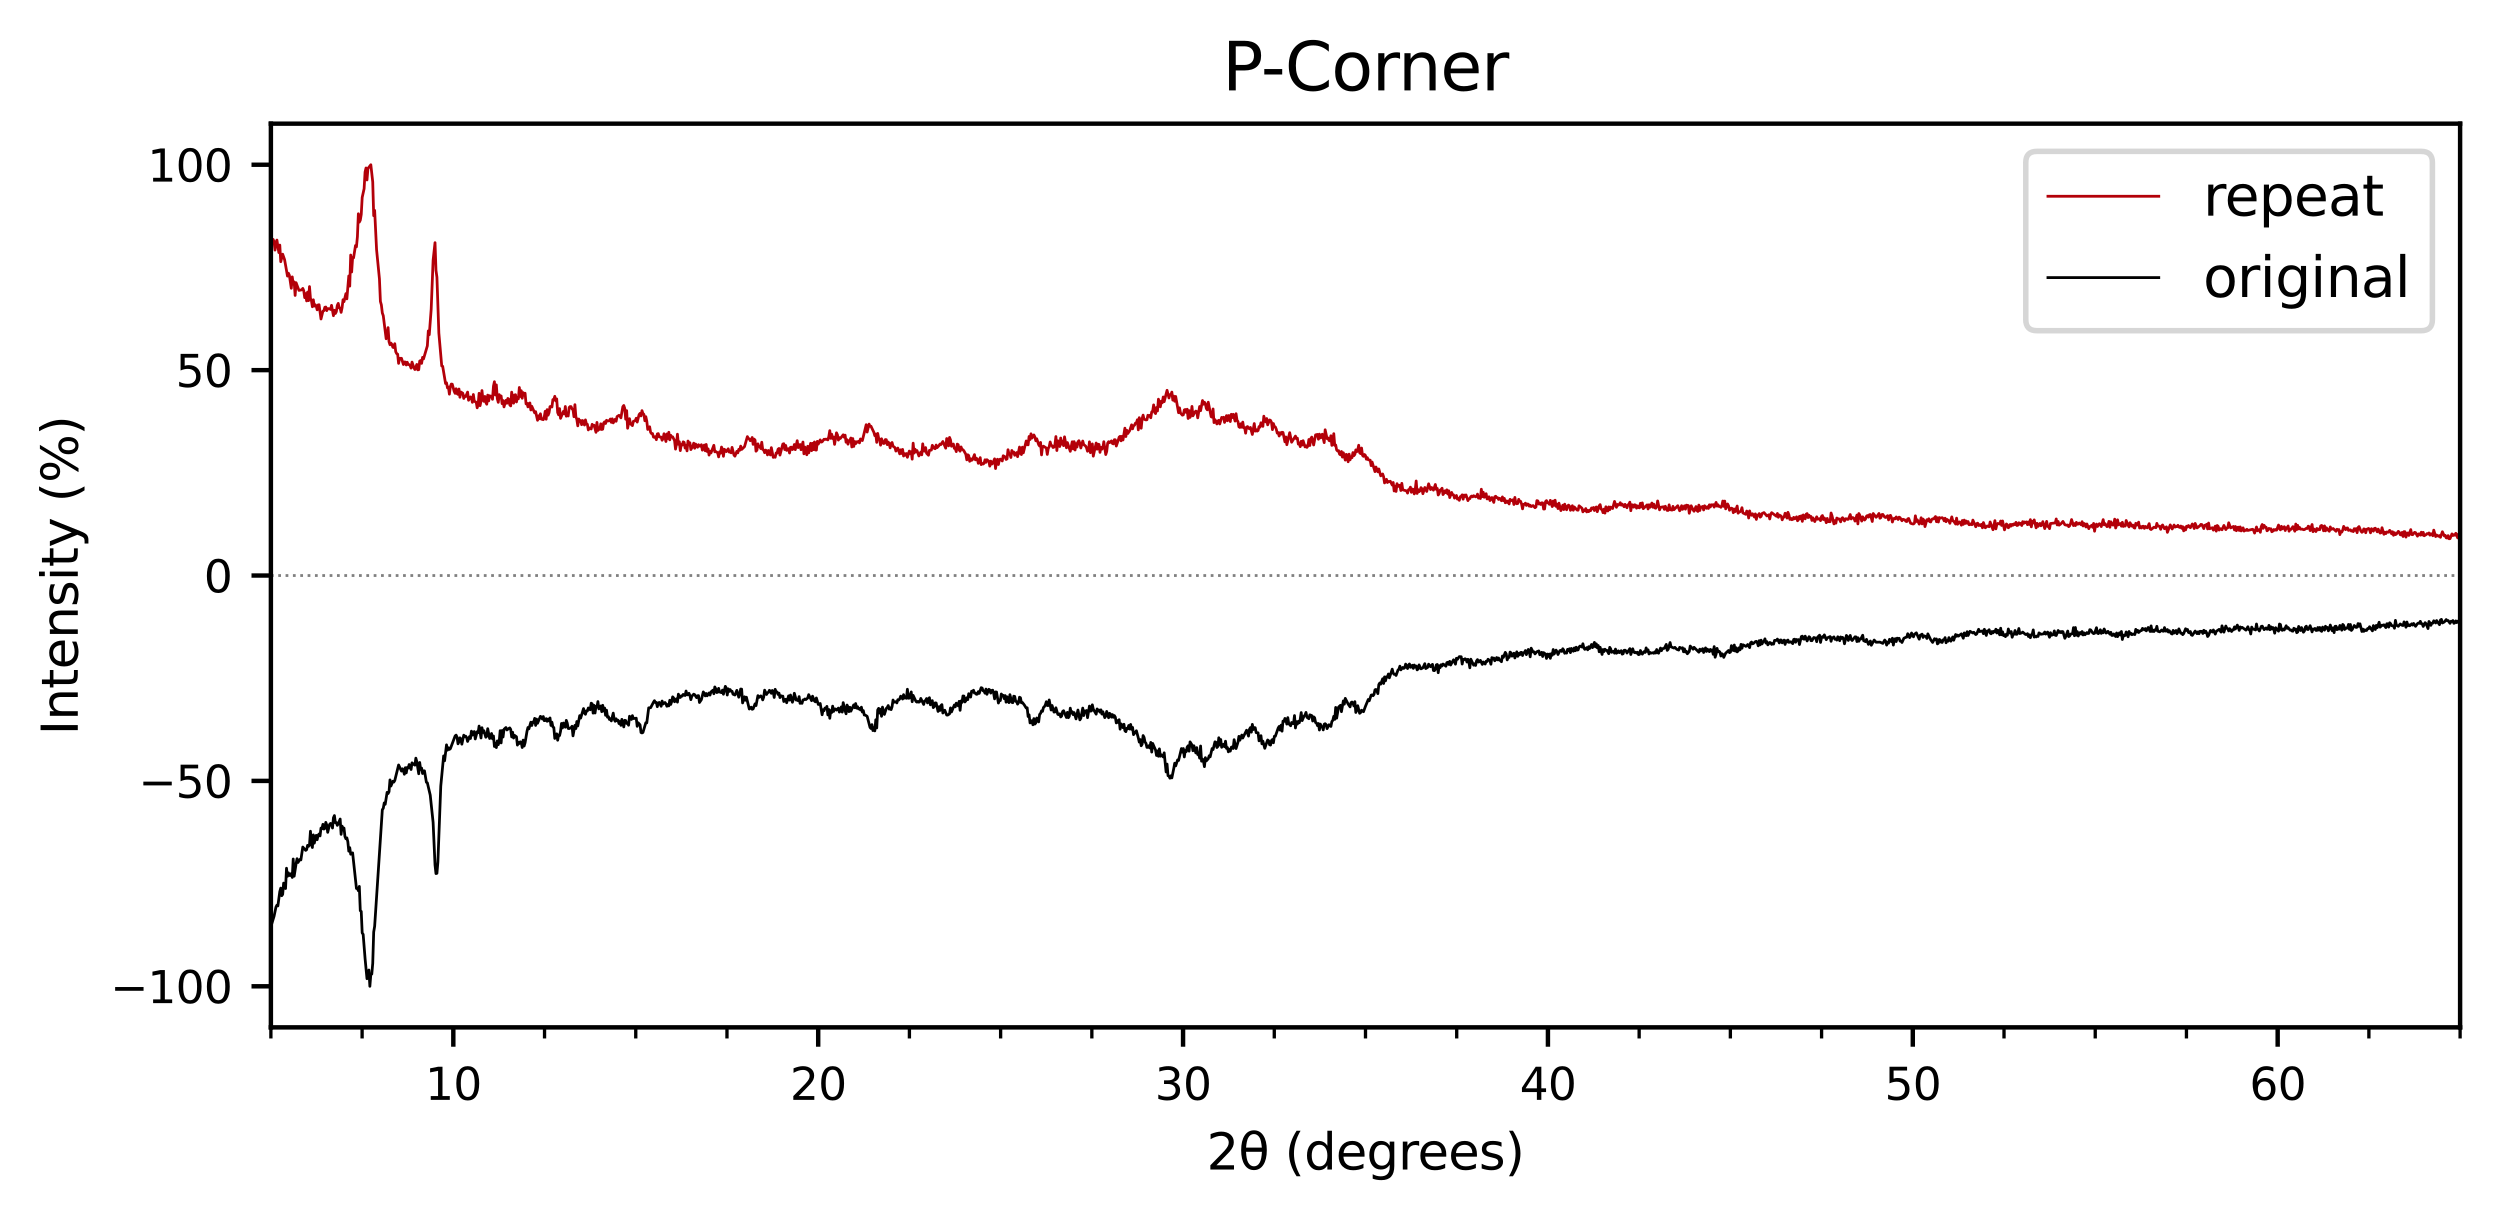 <?xml version="1.0" encoding="utf-8" standalone="no"?>
<!DOCTYPE svg PUBLIC "-//W3C//DTD SVG 1.1//EN"
  "http://www.w3.org/Graphics/SVG/1.1/DTD/svg11.dtd">
<svg xmlns:xlink="http://www.w3.org/1999/xlink" width="451.148pt" height="220.121pt" viewBox="0 0 451.148 220.121" xmlns="http://www.w3.org/2000/svg" version="1.1">
 <defs>
  <style type="text/css">*{stroke-linejoin: round; stroke-linecap: butt}</style>
 </defs>
 <g id="figure_1">
  <g id="patch_1">
   <path d="M 0 220.121 
L 451.148 220.121 
L 451.148 0 
L 0 0 
z
" style="fill: #ffffff"/>
  </g>
  <g id="axes_1">
   <g id="patch_2">
    <path d="M 48.884 185.398 
L 443.948 185.398 
L 443.948 22.318 
L 48.884 22.318 
z
" style="fill: #ffffff"/>
   </g>
   <g id="matplotlib.axis_1">
    <g id="xtick_1">
     <g id="line2d_1">
      <defs>
       <path id="mecaea093ee" d="M 0 0 
L 0 3.5 
" style="stroke: #000000; stroke-width: 0.8"/>
      </defs>
      <g>
       <use xlink:href="#mecaea093ee" x="81.806" y="185.398" style="stroke: #000000; stroke-width: 0.8"/>
      </g>
     </g>
     <g id="text_1">
      <!-- 10 -->
      <g transform="translate(76.716 198.477)scale(0.08 -0.08)">
       <defs>
        <path id="DejaVuSans-31" d="M 794 531 
L 1825 531 
L 1825 4091 
L 703 3866 
L 703 4441 
L 1819 4666 
L 2450 4666 
L 2450 531 
L 3481 531 
L 3481 0 
L 794 0 
L 794 531 
z
" transform="scale(0.016)"/>
        <path id="DejaVuSans-30" d="M 2034 4250 
Q 1547 4250 1301 3770 
Q 1056 3291 1056 2328 
Q 1056 1369 1301 889 
Q 1547 409 2034 409 
Q 2525 409 2770 889 
Q 3016 1369 3016 2328 
Q 3016 3291 2770 3770 
Q 2525 4250 2034 4250 
z
M 2034 4750 
Q 2819 4750 3233 4129 
Q 3647 3509 3647 2328 
Q 3647 1150 3233 529 
Q 2819 -91 2034 -91 
Q 1250 -91 836 529 
Q 422 1150 422 2328 
Q 422 3509 836 4129 
Q 1250 4750 2034 4750 
z
" transform="scale(0.016)"/>
       </defs>
       <use xlink:href="#DejaVuSans-31"/>
       <use xlink:href="#DejaVuSans-30" x="63.623"/>
      </g>
     </g>
    </g>
    <g id="xtick_2">
     <g id="line2d_2">
      <g>
       <use xlink:href="#mecaea093ee" x="147.65" y="185.398" style="stroke: #000000; stroke-width: 0.8"/>
      </g>
     </g>
     <g id="text_2">
      <!-- 20 -->
      <g transform="translate(142.56 198.477)scale(0.08 -0.08)">
       <defs>
        <path id="DejaVuSans-32" d="M 1228 531 
L 3431 531 
L 3431 0 
L 469 0 
L 469 531 
Q 828 903 1448 1529 
Q 2069 2156 2228 2338 
Q 2531 2678 2651 2914 
Q 2772 3150 2772 3378 
Q 2772 3750 2511 3984 
Q 2250 4219 1831 4219 
Q 1534 4219 1204 4116 
Q 875 4013 500 3803 
L 500 4441 
Q 881 4594 1212 4672 
Q 1544 4750 1819 4750 
Q 2544 4750 2975 4387 
Q 3406 4025 3406 3419 
Q 3406 3131 3298 2873 
Q 3191 2616 2906 2266 
Q 2828 2175 2409 1742 
Q 1991 1309 1228 531 
z
" transform="scale(0.016)"/>
       </defs>
       <use xlink:href="#DejaVuSans-32"/>
       <use xlink:href="#DejaVuSans-30" x="63.623"/>
      </g>
     </g>
    </g>
    <g id="xtick_3">
     <g id="line2d_3">
      <g>
       <use xlink:href="#mecaea093ee" x="213.494" y="185.398" style="stroke: #000000; stroke-width: 0.8"/>
      </g>
     </g>
     <g id="text_3">
      <!-- 30 -->
      <g transform="translate(208.404 198.477)scale(0.08 -0.08)">
       <defs>
        <path id="DejaVuSans-33" d="M 2597 2516 
Q 3050 2419 3304 2112 
Q 3559 1806 3559 1356 
Q 3559 666 3084 287 
Q 2609 -91 1734 -91 
Q 1441 -91 1130 -33 
Q 819 25 488 141 
L 488 750 
Q 750 597 1062 519 
Q 1375 441 1716 441 
Q 2309 441 2620 675 
Q 2931 909 2931 1356 
Q 2931 1769 2642 2001 
Q 2353 2234 1838 2234 
L 1294 2234 
L 1294 2753 
L 1863 2753 
Q 2328 2753 2575 2939 
Q 2822 3125 2822 3475 
Q 2822 3834 2567 4026 
Q 2313 4219 1838 4219 
Q 1578 4219 1281 4162 
Q 984 4106 628 3988 
L 628 4550 
Q 988 4650 1302 4700 
Q 1616 4750 1894 4750 
Q 2613 4750 3031 4423 
Q 3450 4097 3450 3541 
Q 3450 3153 3228 2886 
Q 3006 2619 2597 2516 
z
" transform="scale(0.016)"/>
       </defs>
       <use xlink:href="#DejaVuSans-33"/>
       <use xlink:href="#DejaVuSans-30" x="63.623"/>
      </g>
     </g>
    </g>
    <g id="xtick_4">
     <g id="line2d_4">
      <g>
       <use xlink:href="#mecaea093ee" x="279.338" y="185.398" style="stroke: #000000; stroke-width: 0.8"/>
      </g>
     </g>
     <g id="text_4">
      <!-- 40 -->
      <g transform="translate(274.248 198.477)scale(0.08 -0.08)">
       <defs>
        <path id="DejaVuSans-34" d="M 2419 4116 
L 825 1625 
L 2419 1625 
L 2419 4116 
z
M 2253 4666 
L 3047 4666 
L 3047 1625 
L 3713 1625 
L 3713 1100 
L 3047 1100 
L 3047 0 
L 2419 0 
L 2419 1100 
L 313 1100 
L 313 1709 
L 2253 4666 
z
" transform="scale(0.016)"/>
       </defs>
       <use xlink:href="#DejaVuSans-34"/>
       <use xlink:href="#DejaVuSans-30" x="63.623"/>
      </g>
     </g>
    </g>
    <g id="xtick_5">
     <g id="line2d_5">
      <g>
       <use xlink:href="#mecaea093ee" x="345.182" y="185.398" style="stroke: #000000; stroke-width: 0.8"/>
      </g>
     </g>
     <g id="text_5">
      <!-- 50 -->
      <g transform="translate(340.092 198.477)scale(0.08 -0.08)">
       <defs>
        <path id="DejaVuSans-35" d="M 691 4666 
L 3169 4666 
L 3169 4134 
L 1269 4134 
L 1269 2991 
Q 1406 3038 1543 3061 
Q 1681 3084 1819 3084 
Q 2600 3084 3056 2656 
Q 3513 2228 3513 1497 
Q 3513 744 3044 326 
Q 2575 -91 1722 -91 
Q 1428 -91 1123 -41 
Q 819 9 494 109 
L 494 744 
Q 775 591 1075 516 
Q 1375 441 1709 441 
Q 2250 441 2565 725 
Q 2881 1009 2881 1497 
Q 2881 1984 2565 2268 
Q 2250 2553 1709 2553 
Q 1456 2553 1204 2497 
Q 953 2441 691 2322 
L 691 4666 
z
" transform="scale(0.016)"/>
       </defs>
       <use xlink:href="#DejaVuSans-35"/>
       <use xlink:href="#DejaVuSans-30" x="63.623"/>
      </g>
     </g>
    </g>
    <g id="xtick_6">
     <g id="line2d_6">
      <g>
       <use xlink:href="#mecaea093ee" x="411.026" y="185.398" style="stroke: #000000; stroke-width: 0.8"/>
      </g>
     </g>
     <g id="text_6">
      <!-- 60 -->
      <g transform="translate(405.936 198.477)scale(0.08 -0.08)">
       <defs>
        <path id="DejaVuSans-36" d="M 2113 2584 
Q 1688 2584 1439 2293 
Q 1191 2003 1191 1497 
Q 1191 994 1439 701 
Q 1688 409 2113 409 
Q 2538 409 2786 701 
Q 3034 994 3034 1497 
Q 3034 2003 2786 2293 
Q 2538 2584 2113 2584 
z
M 3366 4563 
L 3366 3988 
Q 3128 4100 2886 4159 
Q 2644 4219 2406 4219 
Q 1781 4219 1451 3797 
Q 1122 3375 1075 2522 
Q 1259 2794 1537 2939 
Q 1816 3084 2150 3084 
Q 2853 3084 3261 2657 
Q 3669 2231 3669 1497 
Q 3669 778 3244 343 
Q 2819 -91 2113 -91 
Q 1303 -91 875 529 
Q 447 1150 447 2328 
Q 447 3434 972 4092 
Q 1497 4750 2381 4750 
Q 2619 4750 2861 4703 
Q 3103 4656 3366 4563 
z
" transform="scale(0.016)"/>
       </defs>
       <use xlink:href="#DejaVuSans-36"/>
       <use xlink:href="#DejaVuSans-30" x="63.623"/>
      </g>
     </g>
    </g>
    <g id="xtick_7">
     <g id="line2d_7">
      <defs>
       <path id="m853e17317e" d="M 0 0 
L 0 2 
" style="stroke: #000000; stroke-width: 0.6"/>
      </defs>
      <g>
       <use xlink:href="#m853e17317e" x="48.884" y="185.398" style="stroke: #000000; stroke-width: 0.6"/>
      </g>
     </g>
    </g>
    <g id="xtick_8">
     <g id="line2d_8">
      <g>
       <use xlink:href="#m853e17317e" x="65.345" y="185.398" style="stroke: #000000; stroke-width: 0.6"/>
      </g>
     </g>
    </g>
    <g id="xtick_9">
     <g id="line2d_9">
      <g>
       <use xlink:href="#m853e17317e" x="98.267" y="185.398" style="stroke: #000000; stroke-width: 0.6"/>
      </g>
     </g>
    </g>
    <g id="xtick_10">
     <g id="line2d_10">
      <g>
       <use xlink:href="#m853e17317e" x="114.728" y="185.398" style="stroke: #000000; stroke-width: 0.6"/>
      </g>
     </g>
    </g>
    <g id="xtick_11">
     <g id="line2d_11">
      <g>
       <use xlink:href="#m853e17317e" x="131.189" y="185.398" style="stroke: #000000; stroke-width: 0.6"/>
      </g>
     </g>
    </g>
    <g id="xtick_12">
     <g id="line2d_12">
      <g>
       <use xlink:href="#m853e17317e" x="164.111" y="185.398" style="stroke: #000000; stroke-width: 0.6"/>
      </g>
     </g>
    </g>
    <g id="xtick_13">
     <g id="line2d_13">
      <g>
       <use xlink:href="#m853e17317e" x="180.572" y="185.398" style="stroke: #000000; stroke-width: 0.6"/>
      </g>
     </g>
    </g>
    <g id="xtick_14">
     <g id="line2d_14">
      <g>
       <use xlink:href="#m853e17317e" x="197.033" y="185.398" style="stroke: #000000; stroke-width: 0.6"/>
      </g>
     </g>
    </g>
    <g id="xtick_15">
     <g id="line2d_15">
      <g>
       <use xlink:href="#m853e17317e" x="229.955" y="185.398" style="stroke: #000000; stroke-width: 0.6"/>
      </g>
     </g>
    </g>
    <g id="xtick_16">
     <g id="line2d_16">
      <g>
       <use xlink:href="#m853e17317e" x="246.416" y="185.398" style="stroke: #000000; stroke-width: 0.6"/>
      </g>
     </g>
    </g>
    <g id="xtick_17">
     <g id="line2d_17">
      <g>
       <use xlink:href="#m853e17317e" x="262.877" y="185.398" style="stroke: #000000; stroke-width: 0.6"/>
      </g>
     </g>
    </g>
    <g id="xtick_18">
     <g id="line2d_18">
      <g>
       <use xlink:href="#m853e17317e" x="295.799" y="185.398" style="stroke: #000000; stroke-width: 0.6"/>
      </g>
     </g>
    </g>
    <g id="xtick_19">
     <g id="line2d_19">
      <g>
       <use xlink:href="#m853e17317e" x="312.26" y="185.398" style="stroke: #000000; stroke-width: 0.6"/>
      </g>
     </g>
    </g>
    <g id="xtick_20">
     <g id="line2d_20">
      <g>
       <use xlink:href="#m853e17317e" x="328.721" y="185.398" style="stroke: #000000; stroke-width: 0.6"/>
      </g>
     </g>
    </g>
    <g id="xtick_21">
     <g id="line2d_21">
      <g>
       <use xlink:href="#m853e17317e" x="361.643" y="185.398" style="stroke: #000000; stroke-width: 0.6"/>
      </g>
     </g>
    </g>
    <g id="xtick_22">
     <g id="line2d_22">
      <g>
       <use xlink:href="#m853e17317e" x="378.104" y="185.398" style="stroke: #000000; stroke-width: 0.6"/>
      </g>
     </g>
    </g>
    <g id="xtick_23">
     <g id="line2d_23">
      <g>
       <use xlink:href="#m853e17317e" x="394.565" y="185.398" style="stroke: #000000; stroke-width: 0.6"/>
      </g>
     </g>
    </g>
    <g id="xtick_24">
     <g id="line2d_24">
      <g>
       <use xlink:href="#m853e17317e" x="427.487" y="185.398" style="stroke: #000000; stroke-width: 0.6"/>
      </g>
     </g>
    </g>
    <g id="xtick_25">
     <g id="line2d_25">
      <g>
       <use xlink:href="#m853e17317e" x="443.948" y="185.398" style="stroke: #000000; stroke-width: 0.6"/>
      </g>
     </g>
    </g>
    <g id="text_7">
     <!-- 2θ (degrees) -->
     <g transform="translate(217.745 211.05)scale(0.09 -0.09)">
      <defs>
       <path id="DejaVuSans-3b8" d="M 2953 2219 
L 963 2219 
Q 1009 1284 1225 888 
Q 1494 400 1959 400 
Q 2428 400 2688 891 
Q 2916 1322 2953 2219 
z
M 2944 2750 
Q 2856 3638 2688 3950 
Q 2419 4444 1959 4444 
Q 1481 4444 1228 3956 
Q 1028 3563 969 2750 
L 2944 2750 
z
M 1959 4913 
Q 2709 4913 3138 4250 
Q 3566 3591 3566 2422 
Q 3566 1256 3138 594 
Q 2709 -72 1959 -72 
Q 1206 -72 781 594 
Q 353 1256 353 2422 
Q 353 3591 781 4250 
Q 1206 4913 1959 4913 
z
" transform="scale(0.016)"/>
       <path id="DejaVuSans-20" transform="scale(0.016)"/>
       <path id="DejaVuSans-28" d="M 1984 4856 
Q 1566 4138 1362 3434 
Q 1159 2731 1159 2009 
Q 1159 1288 1364 580 
Q 1569 -128 1984 -844 
L 1484 -844 
Q 1016 -109 783 600 
Q 550 1309 550 2009 
Q 550 2706 781 3412 
Q 1013 4119 1484 4856 
L 1984 4856 
z
" transform="scale(0.016)"/>
       <path id="DejaVuSans-64" d="M 2906 2969 
L 2906 4863 
L 3481 4863 
L 3481 0 
L 2906 0 
L 2906 525 
Q 2725 213 2448 61 
Q 2172 -91 1784 -91 
Q 1150 -91 751 415 
Q 353 922 353 1747 
Q 353 2572 751 3078 
Q 1150 3584 1784 3584 
Q 2172 3584 2448 3432 
Q 2725 3281 2906 2969 
z
M 947 1747 
Q 947 1113 1208 752 
Q 1469 391 1925 391 
Q 2381 391 2643 752 
Q 2906 1113 2906 1747 
Q 2906 2381 2643 2742 
Q 2381 3103 1925 3103 
Q 1469 3103 1208 2742 
Q 947 2381 947 1747 
z
" transform="scale(0.016)"/>
       <path id="DejaVuSans-65" d="M 3597 1894 
L 3597 1613 
L 953 1613 
Q 991 1019 1311 708 
Q 1631 397 2203 397 
Q 2534 397 2845 478 
Q 3156 559 3463 722 
L 3463 178 
Q 3153 47 2828 -22 
Q 2503 -91 2169 -91 
Q 1331 -91 842 396 
Q 353 884 353 1716 
Q 353 2575 817 3079 
Q 1281 3584 2069 3584 
Q 2775 3584 3186 3129 
Q 3597 2675 3597 1894 
z
M 3022 2063 
Q 3016 2534 2758 2815 
Q 2500 3097 2075 3097 
Q 1594 3097 1305 2825 
Q 1016 2553 972 2059 
L 3022 2063 
z
" transform="scale(0.016)"/>
       <path id="DejaVuSans-67" d="M 2906 1791 
Q 2906 2416 2648 2759 
Q 2391 3103 1925 3103 
Q 1463 3103 1205 2759 
Q 947 2416 947 1791 
Q 947 1169 1205 825 
Q 1463 481 1925 481 
Q 2391 481 2648 825 
Q 2906 1169 2906 1791 
z
M 3481 434 
Q 3481 -459 3084 -895 
Q 2688 -1331 1869 -1331 
Q 1566 -1331 1297 -1286 
Q 1028 -1241 775 -1147 
L 775 -588 
Q 1028 -725 1275 -790 
Q 1522 -856 1778 -856 
Q 2344 -856 2625 -561 
Q 2906 -266 2906 331 
L 2906 616 
Q 2728 306 2450 153 
Q 2172 0 1784 0 
Q 1141 0 747 490 
Q 353 981 353 1791 
Q 353 2603 747 3093 
Q 1141 3584 1784 3584 
Q 2172 3584 2450 3431 
Q 2728 3278 2906 2969 
L 2906 3500 
L 3481 3500 
L 3481 434 
z
" transform="scale(0.016)"/>
       <path id="DejaVuSans-72" d="M 2631 2963 
Q 2534 3019 2420 3045 
Q 2306 3072 2169 3072 
Q 1681 3072 1420 2755 
Q 1159 2438 1159 1844 
L 1159 0 
L 581 0 
L 581 3500 
L 1159 3500 
L 1159 2956 
Q 1341 3275 1631 3429 
Q 1922 3584 2338 3584 
Q 2397 3584 2469 3576 
Q 2541 3569 2628 3553 
L 2631 2963 
z
" transform="scale(0.016)"/>
       <path id="DejaVuSans-73" d="M 2834 3397 
L 2834 2853 
Q 2591 2978 2328 3040 
Q 2066 3103 1784 3103 
Q 1356 3103 1142 2972 
Q 928 2841 928 2578 
Q 928 2378 1081 2264 
Q 1234 2150 1697 2047 
L 1894 2003 
Q 2506 1872 2764 1633 
Q 3022 1394 3022 966 
Q 3022 478 2636 193 
Q 2250 -91 1575 -91 
Q 1294 -91 989 -36 
Q 684 19 347 128 
L 347 722 
Q 666 556 975 473 
Q 1284 391 1588 391 
Q 1994 391 2212 530 
Q 2431 669 2431 922 
Q 2431 1156 2273 1281 
Q 2116 1406 1581 1522 
L 1381 1569 
Q 847 1681 609 1914 
Q 372 2147 372 2553 
Q 372 3047 722 3315 
Q 1072 3584 1716 3584 
Q 2034 3584 2315 3537 
Q 2597 3491 2834 3397 
z
" transform="scale(0.016)"/>
       <path id="DejaVuSans-29" d="M 513 4856 
L 1013 4856 
Q 1481 4119 1714 3412 
Q 1947 2706 1947 2009 
Q 1947 1309 1714 600 
Q 1481 -109 1013 -844 
L 513 -844 
Q 928 -128 1133 580 
Q 1338 1288 1338 2009 
Q 1338 2731 1133 3434 
Q 928 4138 513 4856 
z
" transform="scale(0.016)"/>
      </defs>
      <use xlink:href="#DejaVuSans-32"/>
      <use xlink:href="#DejaVuSans-3b8" x="63.623"/>
      <use xlink:href="#DejaVuSans-20" x="124.805"/>
      <use xlink:href="#DejaVuSans-28" x="156.592"/>
      <use xlink:href="#DejaVuSans-64" x="195.605"/>
      <use xlink:href="#DejaVuSans-65" x="259.082"/>
      <use xlink:href="#DejaVuSans-67" x="320.605"/>
      <use xlink:href="#DejaVuSans-72" x="384.082"/>
      <use xlink:href="#DejaVuSans-65" x="422.945"/>
      <use xlink:href="#DejaVuSans-65" x="484.469"/>
      <use xlink:href="#DejaVuSans-73" x="545.992"/>
      <use xlink:href="#DejaVuSans-29" x="598.092"/>
     </g>
    </g>
   </g>
   <g id="matplotlib.axis_2">
    <g id="ytick_1">
     <g id="line2d_26">
      <defs>
       <path id="mac7b665132" d="M 0 0 
L -3.5 0 
" style="stroke: #000000; stroke-width: 0.8"/>
      </defs>
      <g>
       <use xlink:href="#mac7b665132" x="48.884" y="177.985" style="stroke: #000000; stroke-width: 0.8"/>
      </g>
     </g>
     <g id="text_8">
      <!-- −100 -->
      <g transform="translate(19.91 181.025)scale(0.08 -0.08)">
       <defs>
        <path id="DejaVuSans-2212" d="M 678 2272 
L 4684 2272 
L 4684 1741 
L 678 1741 
L 678 2272 
z
" transform="scale(0.016)"/>
       </defs>
       <use xlink:href="#DejaVuSans-2212"/>
       <use xlink:href="#DejaVuSans-31" x="83.789"/>
       <use xlink:href="#DejaVuSans-30" x="147.412"/>
       <use xlink:href="#DejaVuSans-30" x="211.035"/>
      </g>
     </g>
    </g>
    <g id="ytick_2">
     <g id="line2d_27">
      <g>
       <use xlink:href="#mac7b665132" x="48.884" y="140.922" style="stroke: #000000; stroke-width: 0.8"/>
      </g>
     </g>
     <g id="text_9">
      <!-- −50 -->
      <g transform="translate(25 143.961)scale(0.08 -0.08)">
       <use xlink:href="#DejaVuSans-2212"/>
       <use xlink:href="#DejaVuSans-35" x="83.789"/>
       <use xlink:href="#DejaVuSans-30" x="147.412"/>
      </g>
     </g>
    </g>
    <g id="ytick_3">
     <g id="line2d_28">
      <g>
       <use xlink:href="#mac7b665132" x="48.884" y="103.858" style="stroke: #000000; stroke-width: 0.8"/>
      </g>
     </g>
     <g id="text_10">
      <!-- 0 -->
      <g transform="translate(36.794 106.897)scale(0.08 -0.08)">
       <use xlink:href="#DejaVuSans-30"/>
      </g>
     </g>
    </g>
    <g id="ytick_4">
     <g id="line2d_29">
      <g>
       <use xlink:href="#mac7b665132" x="48.884" y="66.794" style="stroke: #000000; stroke-width: 0.8"/>
      </g>
     </g>
     <g id="text_11">
      <!-- 50 -->
      <g transform="translate(31.704 69.834)scale(0.08 -0.08)">
       <use xlink:href="#DejaVuSans-35"/>
       <use xlink:href="#DejaVuSans-30" x="63.623"/>
      </g>
     </g>
    </g>
    <g id="ytick_5">
     <g id="line2d_30">
      <g>
       <use xlink:href="#mac7b665132" x="48.884" y="29.731" style="stroke: #000000; stroke-width: 0.8"/>
      </g>
     </g>
     <g id="text_12">
      <!-- 100 -->
      <g transform="translate(26.614 32.77)scale(0.08 -0.08)">
       <use xlink:href="#DejaVuSans-31"/>
       <use xlink:href="#DejaVuSans-30" x="63.623"/>
       <use xlink:href="#DejaVuSans-30" x="127.246"/>
      </g>
     </g>
    </g>
    <g id="text_13">
     <!-- Intensity (%) -->
     <g transform="translate(14.039 132.662)rotate(-90)scale(0.09 -0.09)">
      <defs>
       <path id="DejaVuSans-49" d="M 628 4666 
L 1259 4666 
L 1259 0 
L 628 0 
L 628 4666 
z
" transform="scale(0.016)"/>
       <path id="DejaVuSans-6e" d="M 3513 2113 
L 3513 0 
L 2938 0 
L 2938 2094 
Q 2938 2591 2744 2837 
Q 2550 3084 2163 3084 
Q 1697 3084 1428 2787 
Q 1159 2491 1159 1978 
L 1159 0 
L 581 0 
L 581 3500 
L 1159 3500 
L 1159 2956 
Q 1366 3272 1645 3428 
Q 1925 3584 2291 3584 
Q 2894 3584 3203 3211 
Q 3513 2838 3513 2113 
z
" transform="scale(0.016)"/>
       <path id="DejaVuSans-74" d="M 1172 4494 
L 1172 3500 
L 2356 3500 
L 2356 3053 
L 1172 3053 
L 1172 1153 
Q 1172 725 1289 603 
Q 1406 481 1766 481 
L 2356 481 
L 2356 0 
L 1766 0 
Q 1100 0 847 248 
Q 594 497 594 1153 
L 594 3053 
L 172 3053 
L 172 3500 
L 594 3500 
L 594 4494 
L 1172 4494 
z
" transform="scale(0.016)"/>
       <path id="DejaVuSans-69" d="M 603 3500 
L 1178 3500 
L 1178 0 
L 603 0 
L 603 3500 
z
M 603 4863 
L 1178 4863 
L 1178 4134 
L 603 4134 
L 603 4863 
z
" transform="scale(0.016)"/>
       <path id="DejaVuSans-79" d="M 2059 -325 
Q 1816 -950 1584 -1140 
Q 1353 -1331 966 -1331 
L 506 -1331 
L 506 -850 
L 844 -850 
Q 1081 -850 1212 -737 
Q 1344 -625 1503 -206 
L 1606 56 
L 191 3500 
L 800 3500 
L 1894 763 
L 2988 3500 
L 3597 3500 
L 2059 -325 
z
" transform="scale(0.016)"/>
       <path id="DejaVuSans-25" d="M 4653 2053 
Q 4381 2053 4226 1822 
Q 4072 1591 4072 1178 
Q 4072 772 4226 539 
Q 4381 306 4653 306 
Q 4919 306 5073 539 
Q 5228 772 5228 1178 
Q 5228 1588 5073 1820 
Q 4919 2053 4653 2053 
z
M 4653 2450 
Q 5147 2450 5437 2106 
Q 5728 1763 5728 1178 
Q 5728 594 5436 251 
Q 5144 -91 4653 -91 
Q 4153 -91 3862 251 
Q 3572 594 3572 1178 
Q 3572 1766 3864 2108 
Q 4156 2450 4653 2450 
z
M 1428 4353 
Q 1159 4353 1004 4120 
Q 850 3888 850 3481 
Q 850 3069 1003 2837 
Q 1156 2606 1428 2606 
Q 1700 2606 1854 2837 
Q 2009 3069 2009 3481 
Q 2009 3884 1853 4118 
Q 1697 4353 1428 4353 
z
M 4250 4750 
L 4750 4750 
L 1831 -91 
L 1331 -91 
L 4250 4750 
z
M 1428 4750 
Q 1922 4750 2215 4408 
Q 2509 4066 2509 3481 
Q 2509 2891 2217 2550 
Q 1925 2209 1428 2209 
Q 931 2209 642 2551 
Q 353 2894 353 3481 
Q 353 4063 643 4406 
Q 934 4750 1428 4750 
z
" transform="scale(0.016)"/>
      </defs>
      <use xlink:href="#DejaVuSans-49"/>
      <use xlink:href="#DejaVuSans-6e" x="29.492"/>
      <use xlink:href="#DejaVuSans-74" x="92.871"/>
      <use xlink:href="#DejaVuSans-65" x="132.08"/>
      <use xlink:href="#DejaVuSans-6e" x="193.604"/>
      <use xlink:href="#DejaVuSans-73" x="256.982"/>
      <use xlink:href="#DejaVuSans-69" x="309.082"/>
      <use xlink:href="#DejaVuSans-74" x="336.865"/>
      <use xlink:href="#DejaVuSans-79" x="376.074"/>
      <use xlink:href="#DejaVuSans-20" x="435.254"/>
      <use xlink:href="#DejaVuSans-28" x="467.041"/>
      <use xlink:href="#DejaVuSans-25" x="506.055"/>
      <use xlink:href="#DejaVuSans-29" x="601.074"/>
     </g>
    </g>
   </g>
   <g id="line2d_31">
    <path d="M 48.935 167.054 
L 49.454 165.355 
L 49.8 163.688 
L 49.972 163.349 
L 50.145 163.48 
L 50.491 160.893 
L 50.664 160.268 
L 50.837 161.638 
L 51.01 161.397 
L 51.183 159.369 
L 51.356 159.511 
L 51.529 160.344 
L 51.702 156.682 
L 51.874 158.141 
L 52.047 157.505 
L 52.22 157.987 
L 52.393 157.998 
L 52.566 157.636 
L 52.739 158.338 
L 52.912 155.016 
L 53.085 158.119 
L 53.431 155.871 
L 53.604 154.961 
L 53.776 155.641 
L 54.122 155.082 
L 54.295 155.18 
L 54.641 152.856 
L 55.16 153.459 
L 55.333 153.338 
L 55.506 152.549 
L 55.678 152.735 
L 55.851 152.461 
L 56.024 150.005 
L 56.197 152.363 
L 56.37 152.944 
L 56.543 150.663 
L 56.716 152.154 
L 57.062 150.751 
L 57.235 151.529 
L 57.408 150.718 
L 57.58 150.499 
L 57.753 150.85 
L 57.926 149.435 
L 58.099 149.556 
L 58.272 148.756 
L 58.445 149.611 
L 58.618 149.49 
L 58.791 148.405 
L 58.964 148.876 
L 59.137 150.203 
L 59.482 148.766 
L 59.655 148.591 
L 59.828 148.69 
L 60.001 149.424 
L 60.174 147.571 
L 60.347 147.177 
L 60.52 148.47 
L 60.693 148.438 
L 60.866 148.942 
L 61.039 148.657 
L 61.384 147.802 
L 61.557 150.565 
L 61.73 149.084 
L 61.903 149.435 
L 62.076 149.435 
L 62.249 150.959 
L 62.422 151.365 
L 62.595 151.2 
L 62.768 151.891 
L 62.941 153.602 
L 63.114 152.966 
L 63.286 154.15 
L 63.632 153.909 
L 64.324 160.333 
L 64.497 160.333 
L 64.67 160.739 
L 64.843 159.961 
L 65.016 164.335 
L 65.189 164.478 
L 65.361 168.359 
L 65.534 168.611 
L 65.88 172.975 
L 66.226 176.615 
L 66.572 175.047 
L 66.745 177.985 
L 66.918 175.825 
L 67.091 175.782 
L 67.263 173.852 
L 67.436 168.195 
L 67.609 167.153 
L 68.993 146.124 
L 69.165 145.861 
L 69.338 144.896 
L 69.511 145.148 
L 69.857 142.988 
L 70.03 143.208 
L 70.203 142.879 
L 70.376 140.741 
L 70.549 141.848 
L 70.895 140.982 
L 71.067 141.136 
L 71.24 140.85 
L 71.932 138.044 
L 72.451 139.151 
L 72.624 138.734 
L 72.797 139.041 
L 72.969 139.721 
L 73.142 138.537 
L 73.315 139.469 
L 73.488 138.493 
L 73.661 138.603 
L 73.834 137.967 
L 74.18 138.866 
L 74.353 137.66 
L 74.526 137.967 
L 74.699 137.824 
L 74.871 138.077 
L 75.044 136.816 
L 75.217 137.452 
L 75.563 139.633 
L 75.736 137.594 
L 75.909 138.855 
L 76.082 138.614 
L 76.255 139.59 
L 76.428 139.107 
L 76.601 139.107 
L 76.946 141.168 
L 77.119 141.267 
L 77.638 143.482 
L 78.157 148.405 
L 78.503 156.079 
L 78.675 157.647 
L 78.848 157.592 
L 79.021 155.553 
L 79.54 141.859 
L 80.059 136.41 
L 80.232 137.287 
L 80.578 134.415 
L 80.75 135.369 
L 80.923 134.941 
L 81.096 135.237 
L 81.269 135.116 
L 82.134 132.803 
L 82.307 132.66 
L 82.48 133.022 
L 82.652 134.228 
L 82.825 133.877 
L 82.998 133.143 
L 83.171 133.34 
L 83.344 134.294 
L 83.69 132.671 
L 83.863 132.956 
L 84.036 132.847 
L 84.209 133.11 
L 84.382 133.801 
L 84.727 132.924 
L 84.9 133.274 
L 85.073 131.948 
L 85.246 132.66 
L 85.419 132.123 
L 85.592 132.014 
L 85.765 133.351 
L 86.111 132.035 
L 86.284 132.222 
L 86.456 131.027 
L 86.802 133.176 
L 86.975 131.323 
L 87.148 132.189 
L 87.321 131.86 
L 87.667 133.044 
L 87.84 132.858 
L 88.013 131.498 
L 88.358 133.274 
L 88.531 133.099 
L 88.704 132.364 
L 88.877 133.329 
L 89.05 132.814 
L 89.223 134.711 
L 89.396 134.119 
L 89.569 134.908 
L 89.742 133.702 
L 89.915 134.393 
L 90.088 133.801 
L 90.26 131.86 
L 90.433 134.064 
L 90.606 131.827 
L 90.779 133 
L 90.952 131.608 
L 91.298 131.29 
L 91.471 131.728 
L 91.817 131.465 
L 91.99 131.356 
L 92.162 131.63 
L 92.335 132.978 
L 92.508 132.145 
L 92.681 133.187 
L 92.854 132.704 
L 93.2 132.956 
L 93.373 134.459 
L 93.546 133.954 
L 93.719 134.173 
L 93.892 133.866 
L 94.064 133.965 
L 94.237 134.897 
L 94.41 133.559 
L 94.583 134.623 
L 94.756 134.031 
L 95.102 131.97 
L 95.275 131.279 
L 95.448 131.52 
L 95.794 130.325 
L 95.966 130.928 
L 96.139 130.292 
L 96.312 130.391 
L 96.485 129.634 
L 96.658 130.906 
L 96.831 129.766 
L 97.004 130.522 
L 97.523 129.273 
L 97.696 129.404 
L 97.869 129.755 
L 98.041 129.305 
L 98.214 130.051 
L 98.387 130.029 
L 98.56 129.689 
L 98.733 130.161 
L 98.906 129.766 
L 99.079 130.095 
L 99.252 129.558 
L 99.425 130.917 
L 99.598 130.325 
L 99.771 131.18 
L 99.943 131.301 
L 100.116 133.252 
L 100.462 132.43 
L 100.635 133.581 
L 100.808 132.638 
L 100.981 132.737 
L 101.154 131.97 
L 101.327 130.555 
L 101.5 131.367 
L 101.673 130.479 
L 102.018 131.235 
L 102.191 129.996 
L 102.364 130.49 
L 102.537 131.454 
L 102.71 131.487 
L 103.056 131.312 
L 103.229 131.06 
L 103.402 132.792 
L 103.747 130.895 
L 103.92 131.476 
L 104.093 130.204 
L 104.266 131.005 
L 104.612 129.141 
L 104.785 129.591 
L 105.304 127.869 
L 105.477 128.681 
L 105.649 128.9 
L 105.822 128.275 
L 105.995 128.308 
L 106.168 127.76 
L 106.341 127.847 
L 106.514 128.088 
L 106.687 126.893 
L 106.86 127.014 
L 107.033 128.691 
L 107.206 127.288 
L 107.379 128.67 
L 107.551 127.464 
L 107.724 127.595 
L 107.897 126.608 
L 108.07 127.924 
L 108.416 127.398 
L 108.589 128.428 
L 108.762 127.277 
L 108.935 128.308 
L 109.108 127.771 
L 109.281 129.086 
L 109.453 128.154 
L 109.626 129.426 
L 109.799 129.327 
L 109.972 129.832 
L 110.145 129.678 
L 110.318 130.095 
L 110.664 128.691 
L 110.837 129.821 
L 111.01 130.161 
L 111.183 129.711 
L 111.355 130.073 
L 111.528 129.963 
L 111.701 130.577 
L 111.874 130.194 
L 112.047 130.895 
L 112.22 129.81 
L 112.566 131.18 
L 112.739 129.985 
L 112.912 130.029 
L 113.085 130.555 
L 113.258 130.479 
L 113.43 130.873 
L 113.603 129.251 
L 113.949 129.832 
L 114.122 129.141 
L 114.295 129.667 
L 114.641 129.634 
L 114.814 129.601 
L 114.987 131.071 
L 115.16 130.424 
L 115.505 130.808 
L 115.678 132.189 
L 115.851 132.266 
L 116.024 132.178 
L 116.543 130.424 
L 116.716 130.446 
L 117.062 127.738 
L 117.407 127.716 
L 117.926 126.729 
L 118.099 126.444 
L 118.272 126.784 
L 118.445 126.762 
L 118.618 127.529 
L 118.791 126.871 
L 118.964 126.762 
L 119.309 127.453 
L 119.482 126.51 
L 119.655 127.047 
L 120.001 126.773 
L 120.174 127.003 
L 120.347 127.453 
L 120.52 127.135 
L 120.693 127.387 
L 120.866 126.367 
L 121.038 127.124 
L 121.211 126.63 
L 121.384 125.753 
L 121.557 125.94 
L 121.73 126.641 
L 122.076 126.093 
L 122.249 126.707 
L 122.422 125.271 
L 122.595 125.852 
L 122.768 125.863 
L 122.94 125.567 
L 123.113 125.622 
L 123.286 125.315 
L 123.632 125.512 
L 123.805 124.701 
L 123.978 125.38 
L 124.151 125.38 
L 124.324 125.106 
L 124.497 125.501 
L 124.67 126.257 
L 124.842 125.643 
L 125.188 125.271 
L 125.361 125.358 
L 125.707 125.896 
L 125.88 125.556 
L 126.053 125.534 
L 126.226 126.773 
L 126.572 126.257 
L 126.917 124.865 
L 127.09 125.117 
L 127.263 125.578 
L 127.436 125.15 
L 127.609 125.567 
L 127.955 125.051 
L 128.128 125.435 
L 128.301 124.865 
L 128.647 124.558 
L 128.819 125.194 
L 128.992 123.966 
L 129.165 124.295 
L 129.338 124.975 
L 129.511 124.92 
L 129.684 124.218 
L 129.857 124.876 
L 130.203 124.997 
L 130.376 124.536 
L 130.549 125.282 
L 130.894 123.856 
L 131.067 124.174 
L 131.24 125.424 
L 131.413 124.306 
L 131.586 124.777 
L 131.759 124.437 
L 131.932 124.733 
L 132.105 124.744 
L 132.278 125.271 
L 132.623 125.424 
L 132.969 124.58 
L 133.315 125.819 
L 133.488 125.293 
L 133.661 124.339 
L 133.834 124.361 
L 134.007 126.85 
L 134.353 125.742 
L 134.525 126.367 
L 134.698 125.819 
L 135.217 127.946 
L 135.563 127.617 
L 135.736 128.001 
L 135.909 127.924 
L 136.255 127.014 
L 136.427 127.332 
L 136.773 125.534 
L 136.946 125.863 
L 137.292 125.578 
L 137.465 125.764 
L 137.638 126.301 
L 137.811 125.819 
L 137.984 124.547 
L 138.329 125.326 
L 138.502 125.008 
L 138.675 124.942 
L 138.848 124.569 
L 139.021 124.744 
L 139.194 125.117 
L 139.367 124.602 
L 139.54 124.876 
L 139.713 125.863 
L 139.886 124.394 
L 140.059 124.832 
L 140.231 124.876 
L 140.404 125.315 
L 140.577 125.084 
L 140.75 125.885 
L 140.923 125.545 
L 141.096 125.654 
L 141.269 125.622 
L 141.442 126.597 
L 141.615 126.225 
L 141.788 126.192 
L 141.961 126.817 
L 142.306 125.578 
L 142.479 126.345 
L 142.652 125.424 
L 142.998 126.729 
L 143.171 126.203 
L 143.344 125.106 
L 143.69 126.345 
L 143.863 126.312 
L 144.035 126.455 
L 144.208 125.709 
L 144.381 126.926 
L 144.554 126.806 
L 144.727 126.926 
L 144.9 126.312 
L 145.073 126.301 
L 145.246 126.137 
L 145.419 126.247 
L 145.765 125.961 
L 145.938 125.358 
L 146.456 126.444 
L 146.629 125.633 
L 146.975 126.51 
L 147.148 126.652 
L 147.321 125.95 
L 147.667 127.124 
L 147.84 127.102 
L 148.012 126.948 
L 148.358 128.988 
L 148.531 128.067 
L 148.704 128.253 
L 148.877 127.771 
L 149.05 127.825 
L 149.223 127.474 
L 149.396 129.009 
L 149.569 128.034 
L 149.742 129.623 
L 149.914 128.231 
L 150.087 128.582 
L 150.26 127.431 
L 150.433 128.384 
L 150.606 127.924 
L 150.779 127.946 
L 150.952 128.143 
L 151.298 127.781 
L 151.471 128.505 
L 151.644 128.209 
L 151.816 127.562 
L 151.989 128.505 
L 152.162 126.795 
L 152.508 128.264 
L 152.681 128.812 
L 152.854 127.233 
L 153.027 127.573 
L 153.2 128.417 
L 153.373 127.639 
L 153.546 128.341 
L 154.064 127.2 
L 154.237 127.716 
L 154.41 126.959 
L 154.583 127.792 
L 154.756 127.529 
L 154.929 127.935 
L 155.102 127.836 
L 155.275 128.121 
L 155.448 127.617 
L 155.62 128.494 
L 155.793 128.231 
L 155.966 129.031 
L 156.139 129.042 
L 156.485 129.262 
L 157.004 131.268 
L 157.177 131.465 
L 157.35 130.764 
L 157.522 131.838 
L 157.695 131.29 
L 157.868 131.893 
L 158.041 129.887 
L 158.214 131.367 
L 158.387 128.121 
L 158.56 127.825 
L 158.733 128.681 
L 158.906 127.979 
L 159.079 129.262 
L 159.252 127.606 
L 159.597 128.922 
L 159.943 127.836 
L 160.116 127.672 
L 160.289 127.321 
L 160.462 127.968 
L 160.635 127.727 
L 160.808 128.056 
L 160.981 127.529 
L 161.154 126.323 
L 161.327 126.729 
L 161.672 126.619 
L 161.845 126.85 
L 162.018 126.268 
L 162.191 126.323 
L 162.364 126.115 
L 162.537 125.633 
L 162.71 125.808 
L 162.883 126.148 
L 163.056 125.358 
L 163.229 125.983 
L 163.401 125.764 
L 163.574 126.016 
L 163.747 124.383 
L 163.92 126.005 
L 164.093 125.983 
L 164.439 124.865 
L 164.612 126.63 
L 164.785 125.49 
L 165.303 126.597 
L 165.476 126.707 
L 165.649 126.564 
L 165.822 126.718 
L 165.995 126.597 
L 166.168 126.038 
L 166.687 127.124 
L 166.86 126.499 
L 167.033 126.4 
L 167.205 126.06 
L 167.378 126.85 
L 167.551 126.115 
L 167.724 125.907 
L 167.897 127.189 
L 168.07 126.543 
L 168.243 126.433 
L 168.416 127.694 
L 168.589 127.507 
L 168.762 126.839 
L 168.935 126.86 
L 169.28 128.384 
L 169.453 127.54 
L 169.626 128.209 
L 169.799 127.321 
L 169.972 127.157 
L 170.145 128.67 
L 170.491 128.165 
L 170.837 129.031 
L 171.009 129.053 
L 171.355 128.812 
L 171.528 127.749 
L 171.701 128.483 
L 172.22 127.222 
L 172.393 127.551 
L 172.566 126.893 
L 172.911 127.365 
L 173.084 126.564 
L 173.257 128.187 
L 173.43 126.488 
L 173.603 126.762 
L 173.776 125.589 
L 173.949 125.611 
L 174.122 126.674 
L 174.295 126.466 
L 174.468 125.918 
L 174.641 126.257 
L 174.813 125.183 
L 174.986 125.271 
L 175.159 125.797 
L 175.332 124.733 
L 175.505 124.887 
L 175.678 124.558 
L 175.851 125.073 
L 176.024 125.073 
L 176.197 125.293 
L 176.37 125.26 
L 176.543 124.81 
L 176.716 125.128 
L 177.061 124.098 
L 177.234 124.163 
L 177.407 124.657 
L 177.58 124.723 
L 177.753 125.095 
L 177.926 124.35 
L 178.099 125.293 
L 178.445 124.394 
L 178.618 124.503 
L 178.79 125.073 
L 178.963 124.602 
L 179.136 124.547 
L 179.309 125.084 
L 179.482 126.115 
L 179.655 124.865 
L 179.828 124.876 
L 180.174 126.871 
L 180.347 126.312 
L 180.52 126.422 
L 180.692 125.238 
L 180.865 125.457 
L 181.038 125.479 
L 181.211 126.071 
L 181.384 125.523 
L 181.557 126.718 
L 181.73 125.742 
L 181.903 126.554 
L 182.076 126.795 
L 182.249 125.358 
L 182.594 126.751 
L 182.767 126.806 
L 182.94 125.633 
L 183.113 125.676 
L 183.286 126.564 
L 183.459 126.608 
L 183.632 127.069 
L 183.805 126.817 
L 183.978 125.819 
L 184.151 125.918 
L 184.324 126.828 
L 184.496 126.762 
L 184.842 127.211 
L 185.188 127.771 
L 185.361 127.727 
L 185.534 129.305 
L 185.707 128.998 
L 185.88 130.457 
L 186.053 130.391 
L 186.226 130.04 
L 186.398 130.797 
L 186.571 129.678 
L 186.744 130.665 
L 186.917 130.468 
L 187.09 129.569 
L 187.263 129.733 
L 187.436 130.27 
L 187.609 128.922 
L 187.782 128.735 
L 187.955 128.275 
L 188.128 128.374 
L 188.3 127.672 
L 188.473 127.518 
L 188.646 127.2 
L 188.819 126.63 
L 188.992 127.321 
L 189.165 127.321 
L 189.338 126.312 
L 189.684 128.132 
L 189.857 127.31 
L 190.202 128.505 
L 190.375 128.483 
L 190.548 127.727 
L 190.894 128.911 
L 191.067 128.977 
L 191.24 128.812 
L 191.413 129.382 
L 191.586 129.218 
L 191.759 128.395 
L 191.932 128.253 
L 192.45 129.481 
L 192.623 128.549 
L 192.796 129.514 
L 192.969 129.251 
L 193.142 127.792 
L 193.315 128.691 
L 193.488 128.428 
L 193.661 128.966 
L 193.834 128.593 
L 194.179 129.733 
L 194.525 128.132 
L 194.871 129.908 
L 195.044 129.623 
L 195.39 127.781 
L 195.563 129.13 
L 195.736 128.275 
L 195.909 128.538 
L 196.081 128.22 
L 196.254 129.514 
L 196.6 127.42 
L 196.773 128.33 
L 196.946 128.297 
L 197.119 127.189 
L 197.292 127.968 
L 197.811 128.878 
L 197.983 127.935 
L 198.156 128.286 
L 198.329 128.132 
L 198.502 128.516 
L 198.675 128.099 
L 198.848 128.856 
L 199.021 128.439 
L 199.367 129.503 
L 199.54 129.24 
L 199.713 128.384 
L 200.058 129.525 
L 200.231 128.724 
L 200.404 128.878 
L 200.577 129.415 
L 200.75 128.955 
L 200.923 129.448 
L 201.096 129.13 
L 201.269 129.415 
L 201.442 130.457 
L 201.615 130.029 
L 201.787 130.38 
L 201.96 129.876 
L 202.133 131.586 
L 202.306 130.632 
L 202.479 130.851 
L 202.652 131.312 
L 202.825 130.698 
L 202.998 131.871 
L 203.171 132.035 
L 203.344 131.421 
L 203.517 131.509 
L 203.689 130.917 
L 203.862 131.564 
L 204.035 130.731 
L 204.208 131.619 
L 204.381 131.268 
L 204.554 132.573 
L 205.073 131.871 
L 205.419 133.165 
L 205.591 133.921 
L 205.764 133.461 
L 205.937 134.579 
L 206.11 134.294 
L 206.283 132.737 
L 206.456 133.055 
L 206.629 133.921 
L 206.802 134.13 
L 206.975 134.875 
L 207.148 134.864 
L 207.321 134.568 
L 207.493 134.974 
L 207.666 133.976 
L 207.839 135.719 
L 208.012 134.162 
L 208.531 135.358 
L 208.704 136.333 
L 208.877 135.5 
L 209.05 136.476 
L 209.223 135.138 
L 209.396 136.465 
L 209.568 136.202 
L 209.914 136.596 
L 210.087 135.851 
L 210.433 139.305 
L 210.606 137.89 
L 210.779 139.984 
L 210.952 140.039 
L 211.125 140.434 
L 211.298 139.995 
L 211.47 140.379 
L 211.816 138.68 
L 211.989 137.726 
L 212.162 138.208 
L 212.508 137.134 
L 212.681 137.243 
L 213.2 135.083 
L 213.372 135.73 
L 213.545 135.083 
L 213.718 136.596 
L 213.891 135.423 
L 214.064 135.643 
L 214.237 134.82 
L 214.41 134.579 
L 214.583 135.555 
L 214.756 133.877 
L 215.102 134.426 
L 215.274 135.478 
L 215.447 134.579 
L 215.793 135.873 
L 215.966 134.919 
L 216.139 136.169 
L 216.312 136.015 
L 216.485 136.816 
L 216.658 134.623 
L 216.831 137.364 
L 217.004 136.98 
L 217.176 137.331 
L 217.349 138.351 
L 217.522 136.728 
L 217.695 137.309 
L 218.041 136.914 
L 218.214 136.377 
L 218.387 136.575 
L 218.733 135.083 
L 218.906 135.27 
L 219.251 133.866 
L 219.424 133.943 
L 219.597 134.897 
L 219.77 134.711 
L 219.943 133.132 
L 220.116 134.437 
L 220.289 133.45 
L 220.462 134.853 
L 220.635 134.371 
L 220.808 134.316 
L 220.98 134.766 
L 221.153 133.757 
L 221.326 135.051 
L 221.499 134.897 
L 221.672 135.676 
L 221.845 135.226 
L 222.018 135.544 
L 222.191 134.853 
L 222.364 134.776 
L 222.537 135.072 
L 222.71 133.483 
L 223.055 135.083 
L 223.401 133.954 
L 223.574 132.88 
L 223.747 133.581 
L 224.093 132.649 
L 224.266 133.187 
L 224.957 131.772 
L 225.303 132.836 
L 225.476 131.608 
L 225.649 131.301 
L 225.822 132.123 
L 225.995 130.72 
L 226.168 131.652 
L 226.341 131.301 
L 226.514 131.323 
L 226.687 132.211 
L 227.032 132.244 
L 227.205 133.691 
L 227.551 132.759 
L 227.724 134.228 
L 227.897 133.746 
L 228.243 135.04 
L 228.589 133.998 
L 228.761 133.538 
L 228.934 133.669 
L 229.107 134.393 
L 229.28 134.459 
L 229.453 133.614 
L 229.626 133.45 
L 229.799 134.042 
L 229.972 132.869 
L 230.145 132.869 
L 230.663 131.378 
L 230.836 131.093 
L 231.009 131.75 
L 231.182 130.862 
L 231.355 131.948 
L 231.528 130.128 
L 231.701 130.204 
L 231.874 129.645 
L 232.047 129.952 
L 232.22 130.676 
L 232.393 129.503 
L 232.565 130.577 
L 232.911 130.972 
L 233.084 130.38 
L 233.257 130.566 
L 233.43 130.588 
L 233.603 129.13 
L 233.776 131.367 
L 233.949 130.226 
L 234.122 130.665 
L 234.295 130.172 
L 234.467 130.435 
L 234.64 129.777 
L 234.813 128.593 
L 234.986 130.04 
L 235.332 129.218 
L 235.505 129.042 
L 235.678 128.56 
L 235.851 129.437 
L 236.197 129.7 
L 236.369 128.998 
L 236.715 129.13 
L 236.888 130.117 
L 237.061 129.36 
L 237.234 129.514 
L 237.407 130.391 
L 237.58 130.479 
L 237.753 130.95 
L 237.926 130.566 
L 238.099 131.739 
L 238.271 130.676 
L 238.444 131.071 
L 238.617 131.158 
L 238.79 131.718 
L 238.963 130.698 
L 239.136 130.599 
L 239.309 130.764 
L 239.482 131.487 
L 239.828 130.786 
L 240.173 131.093 
L 240.346 130.215 
L 240.519 129.985 
L 240.692 129.262 
L 240.865 129.821 
L 241.038 127.661 
L 241.211 129.601 
L 241.557 127.595 
L 241.903 127.277 
L 242.076 128.428 
L 242.421 126.477 
L 242.594 127.08 
L 242.767 126.027 
L 243.286 127.058 
L 243.632 127.562 
L 243.805 126.795 
L 243.978 126.685 
L 244.15 126.893 
L 244.323 127.398 
L 244.496 126.619 
L 244.669 128.571 
L 244.842 128.176 
L 245.015 127.354 
L 245.361 128.724 
L 245.534 128.593 
L 245.707 128.165 
L 246.052 128.439 
L 246.398 127.485 
L 246.917 126.225 
L 247.09 126.466 
L 247.436 125.446 
L 247.609 125.391 
L 247.782 125.545 
L 247.954 125.315 
L 248.127 124.481 
L 248.3 124.416 
L 248.473 124.69 
L 248.646 125.172 
L 248.819 123.538 
L 248.992 123.253 
L 249.165 123.462 
L 249.511 122.486 
L 249.684 123.341 
L 249.856 122.146 
L 250.029 122.859 
L 250.202 122.135 
L 250.375 122.19 
L 250.548 121.631 
L 250.721 122.321 
L 251.067 121.302 
L 251.24 120.754 
L 251.413 121.477 
L 251.586 121.686 
L 251.758 121.653 
L 251.931 121.894 
L 252.277 120.918 
L 252.45 120.765 
L 252.623 120.216 
L 252.796 120.885 
L 253.142 120.447 
L 253.315 120.622 
L 253.488 120.501 
L 253.66 119.844 
L 254.006 120.644 
L 254.179 119.997 
L 254.352 119.822 
L 254.525 120.425 
L 254.698 120.359 
L 254.871 120.052 
L 255.044 120.611 
L 255.217 120.008 
L 255.39 120.381 
L 255.562 120.194 
L 255.735 120.885 
L 255.908 120.732 
L 256.081 119.986 
L 256.427 120.699 
L 256.773 120.523 
L 257.119 119.767 
L 257.292 120.644 
L 257.637 120.436 
L 257.81 119.855 
L 258.156 120.315 
L 258.502 119.887 
L 258.675 120.995 
L 258.848 121.028 
L 259.021 120.776 
L 259.194 119.986 
L 259.367 119.909 
L 259.539 121.4 
L 259.712 120.14 
L 259.885 120.479 
L 260.058 119.953 
L 260.231 120.183 
L 260.404 119.833 
L 260.577 119.931 
L 260.923 120.227 
L 261.096 119.58 
L 261.269 119.515 
L 261.441 119.898 
L 261.614 119.35 
L 261.787 120.008 
L 262.133 119.361 
L 262.306 119.065 
L 262.652 119.855 
L 262.825 118.791 
L 262.998 118.988 
L 263.343 118.495 
L 263.689 118.517 
L 263.862 119.833 
L 264.035 118.977 
L 264.208 119.054 
L 264.381 118.879 
L 264.554 118.977 
L 264.727 119.471 
L 264.9 118.977 
L 265.073 119.438 
L 265.245 120.512 
L 265.418 118.955 
L 265.937 120.041 
L 266.11 119.778 
L 266.283 120.085 
L 266.456 119.273 
L 266.629 119.032 
L 266.802 119.471 
L 266.975 119.416 
L 267.147 119.164 
L 267.493 119.898 
L 267.666 119.46 
L 268.012 119.833 
L 268.185 119.328 
L 268.358 119.372 
L 268.531 118.966 
L 268.877 119.241 
L 269.049 119.865 
L 269.222 118.67 
L 269.395 118.912 
L 269.568 118.747 
L 269.741 119.241 
L 269.914 119.043 
L 270.087 118.659 
L 270.26 119.076 
L 270.433 118.747 
L 270.606 119.142 
L 270.779 119.186 
L 270.951 119.416 
L 271.124 118.385 
L 271.297 118.638 
L 271.643 117.728 
L 271.816 118.013 
L 271.989 119.087 
L 272.162 118.594 
L 272.335 118.638 
L 272.508 117.673 
L 272.681 117.815 
L 272.853 118.407 
L 273.026 118.276 
L 273.199 117.881 
L 273.372 118.736 
L 273.718 117.629 
L 273.891 118.44 
L 274.064 117.914 
L 274.237 118.166 
L 274.41 117.738 
L 274.583 117.728 
L 274.756 118.298 
L 274.928 117.804 
L 275.101 117.749 
L 275.274 117.399 
L 275.447 118.133 
L 275.793 117.201 
L 275.966 117.552 
L 276.139 118.528 
L 276.312 116.971 
L 276.658 117.662 
L 276.83 117.629 
L 277.003 118.002 
L 277.349 117.607 
L 277.695 117.464 
L 277.868 118.155 
L 278.041 118.078 
L 278.214 117.717 
L 278.387 118.473 
L 278.56 117.771 
L 278.905 118.035 
L 279.078 118.824 
L 279.251 118.035 
L 279.424 118.473 
L 279.597 118.035 
L 279.77 118.802 
L 279.943 117.958 
L 280.116 118.243 
L 280.289 117.212 
L 280.462 118.024 
L 280.807 117.322 
L 280.98 117.607 
L 281.153 118.111 
L 281.499 117.41 
L 281.672 117.355 
L 281.845 117.552 
L 282.018 117.07 
L 282.191 117.322 
L 282.364 117.892 
L 282.536 117.749 
L 282.709 117.859 
L 282.882 117.179 
L 283.055 117.41 
L 283.228 117.07 
L 283.401 117.771 
L 283.574 117.015 
L 283.92 117.519 
L 284.093 116.927 
L 284.266 117.431 
L 284.438 116.796 
L 284.611 117.311 
L 284.784 117.278 
L 284.957 116.752 
L 285.13 116.587 
L 285.476 116.763 
L 285.649 116.171 
L 285.822 116.927 
L 285.995 117.179 
L 286.34 116.872 
L 286.513 117.267 
L 286.686 116.708 
L 286.859 117.037 
L 287.205 116.302 
L 287.378 116.872 
L 287.724 115.929 
L 287.897 116.73 
L 288.07 116.193 
L 288.242 116.905 
L 288.415 116.489 
L 288.588 117.618 
L 288.761 116.807 
L 289.107 118.1 
L 289.28 117.212 
L 289.453 117.585 
L 289.626 117.157 
L 289.799 117.344 
L 289.972 117.355 
L 290.317 117.969 
L 290.49 116.818 
L 290.663 117.092 
L 290.836 117.717 
L 291.182 117.519 
L 291.355 117.87 
L 291.528 117.135 
L 291.701 117.881 
L 291.874 117.76 
L 292.047 117.453 
L 292.219 117.771 
L 292.565 117.421 
L 292.738 118.045 
L 292.911 117.969 
L 293.084 117.355 
L 293.257 117.333 
L 293.43 117.464 
L 293.603 117.848 
L 294.121 117.048 
L 294.294 118.111 
L 294.64 117.081 
L 294.813 117.629 
L 294.986 117.782 
L 295.159 117.695 
L 295.332 117.859 
L 295.505 117.706 
L 295.678 118.133 
L 295.851 118.089 
L 296.023 117.388 
L 296.369 118.045 
L 296.715 117.574 
L 296.888 117.738 
L 297.061 116.916 
L 297.234 117.541 
L 297.407 117.267 
L 297.58 118.013 
L 297.753 117.728 
L 297.925 117.87 
L 298.271 117.793 
L 298.444 117.892 
L 298.617 117.629 
L 298.79 117.848 
L 298.963 117.212 
L 299.136 117.771 
L 299.309 117.881 
L 299.655 116.949 
L 299.827 117.421 
L 300 117.07 
L 300.346 116.982 
L 300.692 116.291 
L 300.865 117.366 
L 301.038 117.179 
L 301.384 115.951 
L 301.557 116.73 
L 302.075 116.949 
L 302.248 116.818 
L 302.594 117.179 
L 302.94 117.311 
L 303.113 116.818 
L 303.459 117.004 
L 303.631 116.894 
L 303.804 117.618 
L 303.977 117.092 
L 304.15 117.673 
L 304.323 117.519 
L 304.496 117.98 
L 304.842 117.574 
L 305.015 116.587 
L 305.534 117.157 
L 305.706 116.818 
L 306.571 117.695 
L 306.744 117.146 
L 306.917 117.453 
L 307.263 117.059 
L 307.436 117.749 
L 307.781 116.916 
L 307.954 117.552 
L 308.127 117.146 
L 308.473 117.596 
L 308.646 117.19 
L 308.819 117.475 
L 308.992 117.278 
L 309.165 118.078 
L 309.338 116.686 
L 309.51 118.605 
L 309.683 118.067 
L 309.856 117.004 
L 310.029 117.629 
L 310.202 117.519 
L 310.375 117.662 
L 310.548 118.385 
L 310.721 117.969 
L 310.894 118.078 
L 311.067 118.627 
L 311.412 117.87 
L 311.931 117.388 
L 312.104 117.771 
L 312.277 117.673 
L 312.45 116.511 
L 312.623 117.267 
L 312.796 117.399 
L 312.969 116.401 
L 313.142 117.497 
L 313.314 116.894 
L 313.487 117.64 
L 313.66 117.475 
L 313.833 116.894 
L 314.006 117.267 
L 314.179 116.28 
L 314.352 116.982 
L 314.525 116.357 
L 314.871 116.521 
L 315.044 116.642 
L 315.216 116.554 
L 315.389 116.302 
L 315.735 116.872 
L 315.908 116.006 
L 316.081 115.864 
L 316.254 116.182 
L 316.427 116.116 
L 316.773 115.787 
L 316.946 115.732 
L 317.118 115.973 
L 317.291 116.543 
L 317.464 115.611 
L 317.637 116.368 
L 317.81 115.524 
L 317.983 116.193 
L 318.156 115.809 
L 318.329 115.743 
L 318.502 115.283 
L 318.675 116.039 
L 318.848 115.787 
L 319.02 116.368 
L 319.366 115.94 
L 319.539 116.006 
L 319.712 116.291 
L 319.885 116.116 
L 320.058 116.236 
L 320.231 115.568 
L 320.577 115.568 
L 320.75 115.326 
L 321.095 116.017 
L 321.268 115.491 
L 321.441 115.502 
L 321.614 116.006 
L 321.96 115.513 
L 322.133 116.291 
L 322.306 115.622 
L 322.479 115.853 
L 322.652 115.502 
L 322.825 115.918 
L 323.17 115.809 
L 323.516 116.149 
L 323.689 115.392 
L 323.862 115.348 
L 324.035 115.897 
L 324.208 115.403 
L 324.381 115.557 
L 324.554 115.425 
L 324.727 116.313 
L 325.072 114.877 
L 325.245 114.8 
L 325.418 115.304 
L 325.591 115.348 
L 325.764 114.8 
L 326.11 115.666 
L 326.456 114.899 
L 326.629 115.041 
L 326.801 115.611 
L 326.974 115.622 
L 327.32 115.041 
L 327.666 115.151 
L 327.839 115.798 
L 328.012 114.976 
L 328.358 114.625 
L 328.531 115.929 
L 328.703 115.107 
L 328.876 114.877 
L 329.049 115.019 
L 329.222 114.57 
L 329.568 115.436 
L 329.741 115.118 
L 330.26 114.877 
L 330.433 115.732 
L 330.605 115.074 
L 330.778 115.107 
L 330.951 114.932 
L 331.124 115.359 
L 331.297 115.304 
L 331.47 115.513 
L 331.643 114.91 
L 331.816 115.096 
L 331.989 115.622 
L 332.162 114.943 
L 332.335 115.228 
L 332.507 115.019 
L 332.68 115.261 
L 332.853 116.171 
L 333.199 114.669 
L 333.372 114.877 
L 333.545 115.568 
L 333.891 114.669 
L 334.064 115.392 
L 334.237 115.59 
L 334.755 114.921 
L 334.928 114.932 
L 335.101 115.776 
L 335.274 115.085 
L 335.447 115.721 
L 335.62 115.304 
L 335.793 115.326 
L 336.139 114.636 
L 336.311 115.622 
L 336.657 115.787 
L 336.83 115.381 
L 337.176 116.28 
L 337.522 115.677 
L 337.695 116.445 
L 338.214 115.502 
L 338.559 115.897 
L 339.251 115.875 
L 339.77 116.105 
L 340.116 115.502 
L 340.288 115.721 
L 340.461 116.412 
L 340.634 115.875 
L 340.807 116.072 
L 340.98 115.37 
L 341.326 115.787 
L 341.499 115.173 
L 341.672 116.412 
L 341.845 115.447 
L 342.018 115.25 
L 342.19 115.776 
L 342.363 115.162 
L 342.536 115.261 
L 342.709 115.184 
L 342.882 115.688 
L 343.055 115.688 
L 343.228 115.94 
L 343.574 115.173 
L 343.92 115.008 
L 344.092 114.976 
L 344.265 114.362 
L 344.438 114.559 
L 344.611 115.063 
L 344.784 114.789 
L 344.957 114.23 
L 345.303 114.921 
L 345.476 114.471 
L 345.822 114.197 
L 346.167 114.987 
L 346.34 115.348 
L 346.513 114.647 
L 346.859 114.438 
L 347.032 115.03 
L 347.205 114.734 
L 347.551 114.866 
L 347.724 115.217 
L 347.896 114.384 
L 348.415 115.447 
L 348.761 115.929 
L 349.107 115.261 
L 349.28 115.447 
L 349.453 115.304 
L 349.626 116.193 
L 349.798 116.061 
L 349.971 115.392 
L 350.144 115.491 
L 350.317 115.897 
L 350.49 115.929 
L 350.663 115.458 
L 350.836 115.458 
L 351.009 115.063 
L 351.182 115.995 
L 351.355 115.59 
L 351.528 115.721 
L 351.7 115.063 
L 352.046 115.71 
L 352.392 114.943 
L 352.565 115.535 
L 352.911 114.504 
L 353.084 114.833 
L 353.257 114.614 
L 353.43 114.789 
L 353.948 114.384 
L 354.294 115.173 
L 354.467 114.219 
L 354.813 114.723 
L 354.986 114 
L 355.159 114.68 
L 355.505 113.923 
L 356.023 114.23 
L 356.196 114.098 
L 356.542 114.515 
L 356.715 114.394 
L 357.061 113.561 
L 357.234 113.978 
L 357.752 113.857 
L 357.925 114.351 
L 358.098 113.561 
L 358.444 114.669 
L 358.617 113.857 
L 358.79 113.934 
L 358.963 113.638 
L 359.136 114.252 
L 359.309 114.373 
L 359.481 113.956 
L 359.654 114.208 
L 359.827 113.912 
L 360 114.022 
L 360.173 113.55 
L 360.346 114.23 
L 360.519 113.726 
L 360.865 114.559 
L 361.038 113.364 
L 361.211 114.548 
L 361.383 114.022 
L 361.556 114.701 
L 361.729 114.537 
L 361.902 114.888 
L 362.075 114.438 
L 362.248 114.636 
L 362.421 113.506 
L 362.594 114.098 
L 362.767 114.274 
L 362.94 113.967 
L 363.113 114.997 
L 363.285 114.46 
L 363.458 114.46 
L 363.631 113.781 
L 363.804 114.46 
L 363.977 114.46 
L 364.15 114.109 
L 364.323 113.419 
L 364.496 114.329 
L 364.842 114.208 
L 365.015 114.066 
L 365.533 114.504 
L 365.706 114.504 
L 365.879 114.351 
L 366.052 114.866 
L 366.225 114.559 
L 366.398 115.085 
L 366.571 114.57 
L 366.744 114.416 
L 366.917 113.671 
L 367.089 114.965 
L 367.262 114.811 
L 367.435 114.943 
L 367.608 114.767 
L 367.781 114.855 
L 367.954 114.208 
L 368.3 114.46 
L 368.819 114.373 
L 368.991 114.055 
L 369.164 114.427 
L 369.51 114.066 
L 369.856 114.997 
L 370.029 114.175 
L 370.202 114.647 
L 370.548 114.515 
L 370.721 113.857 
L 370.894 114.636 
L 371.066 114.68 
L 371.412 113.781 
L 371.585 114.131 
L 371.758 113.967 
L 371.931 114.175 
L 372.104 113.956 
L 372.277 114 
L 372.623 115.184 
L 372.796 114.844 
L 373.141 113.879 
L 373.314 114.877 
L 373.487 114.767 
L 373.66 114.427 
L 374.006 114.362 
L 374.179 113.265 
L 374.352 114.723 
L 374.525 113.243 
L 374.698 114.625 
L 374.87 113.989 
L 375.043 114.778 
L 375.216 114.285 
L 375.389 114.142 
L 375.562 114.427 
L 375.735 113.967 
L 375.908 114.581 
L 376.081 114.208 
L 376.254 114.548 
L 376.6 114.153 
L 376.772 114.329 
L 376.945 114.296 
L 377.118 113.627 
L 377.291 113.671 
L 377.637 114.208 
L 377.81 114.34 
L 377.983 114.285 
L 378.329 113.276 
L 378.502 114.263 
L 378.674 114.34 
L 379.02 113.649 
L 379.193 114.296 
L 379.366 113.868 
L 379.539 114.186 
L 379.712 113.506 
L 380.058 114.241 
L 380.231 114.153 
L 380.404 113.934 
L 380.749 114.438 
L 380.922 114.109 
L 381.095 114.669 
L 381.268 114.669 
L 381.441 114.405 
L 381.787 114.866 
L 381.96 114.23 
L 382.133 114.888 
L 382.478 114.197 
L 382.651 114.592 
L 382.824 113.956 
L 382.997 115.403 
L 383.17 114.603 
L 383.343 114.745 
L 383.516 114.658 
L 383.689 114.044 
L 384.035 114.91 
L 384.208 113.956 
L 384.38 114.438 
L 384.553 114.285 
L 384.726 114.537 
L 384.899 114.416 
L 385.245 114.515 
L 385.418 113.572 
L 385.591 114.055 
L 385.764 113.759 
L 385.937 114.142 
L 386.283 113.802 
L 386.455 113.791 
L 386.628 113.397 
L 386.974 113.671 
L 387.147 113.43 
L 387.32 113.846 
L 387.666 113.232 
L 388.012 113.956 
L 388.185 112.947 
L 388.357 113.956 
L 388.53 113.704 
L 388.703 113.967 
L 388.876 113.649 
L 389.049 113.737 
L 389.222 113.024 
L 389.395 113.901 
L 389.741 114.022 
L 390.087 113.693 
L 390.259 113.89 
L 390.432 113.912 
L 390.605 113.254 
L 390.778 113.879 
L 390.951 113.879 
L 391.124 113.605 
L 391.297 114.055 
L 391.47 113.813 
L 391.816 114.329 
L 391.989 114.416 
L 392.161 113.759 
L 392.334 114.241 
L 392.68 113.781 
L 392.853 114.362 
L 393.026 114.055 
L 393.199 113.484 
L 393.545 114.274 
L 393.718 114.274 
L 393.891 114.526 
L 394.063 114.34 
L 394.409 113.463 
L 394.582 113.781 
L 394.755 113.594 
L 394.928 114.131 
L 395.101 114.197 
L 395.274 113.967 
L 395.447 114.57 
L 395.62 114.658 
L 396.138 113.879 
L 396.484 114.351 
L 396.657 114.022 
L 396.83 114.362 
L 397.003 113.923 
L 397.349 113.945 
L 397.522 114.318 
L 397.695 113.737 
L 397.867 114.164 
L 398.04 113.901 
L 398.213 114.219 
L 398.386 114.866 
L 398.559 114.658 
L 398.905 113.77 
L 399.251 114.055 
L 399.424 113.682 
L 399.769 114.427 
L 399.942 113.934 
L 400.461 113.572 
L 400.807 114.066 
L 400.98 112.936 
L 401.326 114.077 
L 401.671 112.969 
L 401.844 113.375 
L 402.017 113.452 
L 402.19 113.857 
L 402.363 113.441 
L 402.709 113.956 
L 402.882 113.649 
L 403.055 113.671 
L 403.228 113.134 
L 403.401 113.506 
L 403.746 112.805 
L 404.092 113.759 
L 404.265 113.134 
L 404.438 113.342 
L 404.611 113.21 
L 405.303 113.715 
L 405.648 113.101 
L 405.821 113.627 
L 405.994 113.638 
L 406.167 114.405 
L 406.34 113.167 
L 406.513 113.506 
L 406.859 113.594 
L 407.032 113.682 
L 407.205 112.607 
L 407.378 113.539 
L 407.55 113.55 
L 407.723 113.868 
L 408.069 113.046 
L 408.242 112.991 
L 408.588 113.627 
L 408.934 113.309 
L 409.107 113.55 
L 409.28 113.517 
L 409.452 112.849 
L 409.625 113.638 
L 409.798 113.112 
L 409.971 113.517 
L 410.144 113.232 
L 410.317 113.506 
L 410.49 114.263 
L 410.663 113.276 
L 411.182 113.901 
L 411.354 112.607 
L 411.527 112.706 
L 411.7 113.671 
L 411.873 113.748 
L 412.046 113.506 
L 412.219 113.682 
L 412.565 112.925 
L 412.738 113.408 
L 412.911 113.243 
L 413.256 113.704 
L 413.429 113.682 
L 413.602 113.879 
L 413.775 113.901 
L 413.948 113.375 
L 414.121 113.649 
L 414.294 113.506 
L 414.467 114.175 
L 414.64 114.055 
L 414.813 113.046 
L 415.158 113.781 
L 415.331 113.254 
L 415.677 114.087 
L 415.85 113.868 
L 416.023 113.167 
L 416.196 113.002 
L 416.369 113.583 
L 416.542 113.605 
L 416.888 112.914 
L 417.233 114.033 
L 417.406 113.506 
L 417.579 113.561 
L 417.752 113.408 
L 417.925 113.759 
L 418.098 113.77 
L 418.271 113.243 
L 418.444 113.704 
L 418.617 113.232 
L 418.79 113.813 
L 418.963 113.934 
L 419.135 113.167 
L 419.481 113.715 
L 419.654 113.013 
L 419.827 113.397 
L 420 113.221 
L 420.173 113.835 
L 420.346 113.539 
L 420.519 112.794 
L 420.865 113.813 
L 421.037 113.309 
L 421.21 114.164 
L 421.383 113.035 
L 421.556 113.002 
L 421.729 113.627 
L 421.902 113.298 
L 422.075 113.539 
L 422.248 112.87 
L 422.421 113.013 
L 422.594 113.726 
L 422.767 112.684 
L 422.939 112.849 
L 423.112 113.594 
L 423.285 113.309 
L 423.458 113.397 
L 423.631 113.287 
L 423.804 112.684 
L 423.977 113.572 
L 424.15 112.695 
L 424.323 113.77 
L 424.496 113.572 
L 424.841 112.881 
L 425.187 113.232 
L 425.36 113.177 
L 425.533 112.531 
L 425.706 113.013 
L 425.879 112.574 
L 426.225 113.956 
L 426.398 113.528 
L 426.571 113.934 
L 426.743 113.649 
L 426.916 113.791 
L 427.089 113.759 
L 427.262 113.419 
L 427.435 113.452 
L 427.608 113.101 
L 428.127 113.846 
L 428.3 112.892 
L 428.645 113.605 
L 428.818 112.86 
L 428.991 113.276 
L 429.337 112.289 
L 429.51 113.177 
L 429.856 112.816 
L 430.029 112.86 
L 430.202 112.75 
L 430.547 113.254 
L 430.72 112.564 
L 430.893 112.574 
L 431.066 113.167 
L 431.239 112.388 
L 431.412 112.553 
L 431.585 112.903 
L 431.931 112.958 
L 432.104 113.375 
L 432.277 111.95 
L 432.449 112.816 
L 432.795 113.024 
L 433.141 112.596 
L 433.487 112.849 
L 433.66 112.881 
L 433.833 112.224 
L 434.006 112.52 
L 434.179 113.188 
L 434.351 112.246 
L 434.524 112.914 
L 434.697 112.739 
L 434.87 112.925 
L 435.216 112.574 
L 435.389 112.805 
L 435.562 112.509 
L 435.908 113.024 
L 436.254 112.542 
L 436.426 112.432 
L 436.599 112.487 
L 436.772 112.125 
L 436.945 112.564 
L 437.118 112.574 
L 437.291 113.046 
L 437.637 112.366 
L 437.81 112.553 
L 438.156 113.43 
L 438.328 112.147 
L 438.501 112.399 
L 438.674 112.849 
L 438.847 112.454 
L 439.02 112.454 
L 439.193 112.026 
L 439.539 112.421 
L 439.712 111.982 
L 440.23 112.728 
L 440.403 111.884 
L 440.576 111.774 
L 440.749 112.421 
L 441.095 112.246 
L 441.441 111.807 
L 441.614 112.026 
L 441.787 111.982 
L 442.132 112.487 
L 442.305 112.114 
L 442.478 112.158 
L 442.651 111.982 
L 442.824 112.487 
L 442.997 112.41 
L 443.17 112.048 
L 443.343 112.355 
L 443.516 112.092 
L 443.689 112.169 
L 443.862 112.388 
L 443.862 112.388 
" clip-path="url(#pbbd7002f59)" style="fill: none; stroke: #000000; stroke-width: 0.5; stroke-linecap: square"/>
   </g>
   <g id="line2d_32">
    <path d="M 48.935 43.213 
L 49.108 43.974 
L 49.281 43.201 
L 49.454 43.563 
L 49.627 45.134 
L 49.8 43.793 
L 49.972 43.322 
L 50.318 45.581 
L 50.491 44.228 
L 50.664 47.224 
L 51.01 45.871 
L 51.356 46.861 
L 51.702 48.806 
L 51.874 49.821 
L 52.047 49.302 
L 52.22 49.676 
L 52.566 52.02 
L 52.739 49.966 
L 52.912 51.283 
L 53.085 50.872 
L 53.258 53.312 
L 53.431 51.017 
L 53.949 52.406 
L 54.468 52.298 
L 54.641 52.044 
L 54.814 52.455 
L 54.987 53.711 
L 55.16 52.974 
L 55.333 54.303 
L 55.506 52.708 
L 55.678 54.255 
L 55.851 51.718 
L 56.024 53.856 
L 56.197 54.243 
L 56.37 55.354 
L 56.543 54.098 
L 56.716 55.233 
L 56.889 54.992 
L 57.062 55.233 
L 57.235 55.91 
L 57.408 55.028 
L 57.58 54.992 
L 57.926 57.565 
L 58.272 56.151 
L 58.445 56.067 
L 58.618 55.451 
L 58.791 55.402 
L 58.964 56.055 
L 59.137 55.692 
L 59.482 55.716 
L 59.655 55.849 
L 59.828 55.1 
L 60.174 56.973 
L 60.347 55.994 
L 60.52 56.574 
L 60.693 56.236 
L 60.866 55.112 
L 61.039 54.75 
L 61.212 55.559 
L 61.384 55.62 
L 61.557 56.369 
L 61.73 55.535 
L 61.903 54.086 
L 62.076 54.436 
L 62.422 52.986 
L 62.595 53.929 
L 62.941 49.797 
L 63.114 51.633 
L 63.286 46.028 
L 63.459 49.084 
L 63.632 46.463 
L 63.805 46.523 
L 64.151 44.312 
L 64.324 44.542 
L 64.497 42.718 
L 64.67 38.574 
L 64.843 40.084 
L 65.016 39.746 
L 65.189 38.695 
L 65.361 35.626 
L 65.707 34.056 
L 65.88 31.036 
L 66.053 30.311 
L 66.226 32.473 
L 66.399 30.407 
L 66.918 29.731 
L 67.263 32.836 
L 67.436 38.924 
L 67.609 37.97 
L 67.955 45.049 
L 68.474 50.341 
L 68.647 54.4 
L 68.82 55.016 
L 68.993 56.478 
L 69.165 56.973 
L 69.684 61.129 
L 69.857 60.597 
L 70.03 59.123 
L 70.203 61.66 
L 70.376 62.216 
L 70.549 61.914 
L 70.722 62.143 
L 70.895 62.675 
L 71.067 62.723 
L 71.24 62.023 
L 71.413 63.472 
L 71.586 63.823 
L 71.759 63.919 
L 71.932 65.574 
L 72.105 64.668 
L 72.451 64.656 
L 72.797 65.78 
L 72.969 65.321 
L 73.142 65.333 
L 73.315 65.864 
L 73.488 65.369 
L 73.661 65.78 
L 73.834 65.792 
L 74.007 65.973 
L 74.18 66.432 
L 74.353 65.345 
L 74.699 66.384 
L 74.871 66.686 
L 75.217 65.768 
L 75.39 66.746 
L 75.563 66.71 
L 75.736 65.164 
L 75.909 65.055 
L 76.082 65.574 
L 76.255 64.487 
L 76.428 64.765 
L 77.119 62.409 
L 77.292 59.715 
L 77.465 60.404 
L 77.811 55.801 
L 78.157 46.982 
L 78.503 43.793 
L 78.675 48.782 
L 78.848 50.026 
L 79.194 60.102 
L 79.713 66.033 
L 79.886 66.106 
L 80.405 69.211 
L 80.578 69.078 
L 80.75 69.996 
L 80.923 69.839 
L 81.096 71.131 
L 81.269 69.766 
L 81.442 69.307 
L 81.615 69.331 
L 81.961 70.624 
L 82.134 70.986 
L 82.307 70.153 
L 82.48 71.035 
L 82.652 71.168 
L 82.825 70.201 
L 82.998 71.687 
L 83.171 70.745 
L 83.517 70.962 
L 83.69 71.905 
L 83.863 71.458 
L 84.036 71.566 
L 84.382 70.757 
L 84.554 72.231 
L 84.9 71.627 
L 85.073 71.772 
L 85.246 72.605 
L 85.419 71.192 
L 85.592 72.4 
L 85.938 72.593 
L 86.111 73.596 
L 86.284 72.992 
L 86.456 70.974 
L 86.629 73.209 
L 86.802 72.388 
L 86.975 70.479 
L 87.148 72.062 
L 87.321 72.424 
L 87.494 71.542 
L 87.667 72.617 
L 87.84 72.944 
L 88.013 71.301 
L 88.186 72.352 
L 88.358 71.409 
L 88.531 71.566 
L 88.704 71.482 
L 88.877 72.062 
L 89.05 69.682 
L 89.223 68.884 
L 89.396 71.276 
L 89.569 69.452 
L 89.742 71.941 
L 89.915 72.605 
L 90.088 71.216 
L 90.26 71.494 
L 90.433 71.458 
L 90.606 72.847 
L 90.779 72.279 
L 90.952 73.427 
L 91.298 72.243 
L 91.471 72.774 
L 91.644 71.905 
L 91.817 72.05 
L 91.99 73.064 
L 92.162 73.246 
L 92.335 70.769 
L 92.681 72.762 
L 92.854 71.289 
L 93.027 71.228 
L 93.2 72.533 
L 93.373 71.699 
L 93.546 71.965 
L 93.719 69.923 
L 93.892 71.554 
L 94.064 70.503 
L 94.237 71.868 
L 94.41 70.854 
L 94.583 71.144 
L 94.756 70.962 
L 94.929 72.883 
L 95.102 72.774 
L 95.275 73.427 
L 95.448 72.823 
L 95.621 72.714 
L 95.794 73.983 
L 95.966 73.318 
L 96.485 74.502 
L 96.658 74.285 
L 97.004 75.843 
L 97.177 75.034 
L 97.35 75.565 
L 97.523 74.671 
L 97.696 75.638 
L 98.041 75.734 
L 98.214 75.251 
L 98.387 74.224 
L 98.56 75.65 
L 98.733 73.922 
L 98.906 74.925 
L 99.079 74.478 
L 99.252 73.378 
L 99.425 73.342 
L 99.598 73.451 
L 99.771 72.11 
L 99.943 72.146 
L 100.116 71.518 
L 100.289 72.352 
L 100.462 71.989 
L 100.635 74.442 
L 100.808 74.864 
L 100.981 73.741 
L 101.154 75.493 
L 101.673 74.236 
L 101.845 74.695 
L 102.018 73.354 
L 102.191 75.106 
L 102.364 74.78 
L 102.537 75.07 
L 102.71 73.536 
L 102.883 73.366 
L 103.056 73.378 
L 103.229 73.813 
L 103.402 73.886 
L 103.575 75.203 
L 103.747 73.028 
L 103.92 75.203 
L 104.093 75.674 
L 104.266 76.846 
L 104.439 75.613 
L 104.612 76.06 
L 104.785 75.891 
L 104.958 76.64 
L 105.131 75.879 
L 105.477 76.701 
L 105.649 75.77 
L 105.822 76.495 
L 105.995 76.568 
L 106.168 77.583 
L 106.341 77.22 
L 106.687 77.413 
L 106.86 76.568 
L 107.033 76.87 
L 107.206 76.737 
L 107.551 78.017 
L 107.724 76.23 
L 107.897 77.679 
L 108.07 77.196 
L 108.243 77.486 
L 108.416 76.483 
L 108.589 77.51 
L 108.762 77.45 
L 108.935 76.338 
L 109.108 76.121 
L 109.281 76.423 
L 109.453 75.843 
L 109.626 75.976 
L 109.972 75.928 
L 110.145 75.613 
L 110.318 76.217 
L 110.491 75.577 
L 110.664 76.314 
L 111.01 75.662 
L 111.183 76.024 
L 111.355 75.179 
L 111.701 74.949 
L 111.874 75.094 
L 112.047 75.408 
L 112.393 73.403 
L 112.566 73.173 
L 112.739 73.705 
L 112.912 75.65 
L 113.085 74.103 
L 113.258 77.281 
L 113.603 75.553 
L 113.776 76.459 
L 114.122 76.809 
L 114.295 76.036 
L 114.641 75.903 
L 114.814 75.468 
L 114.987 76.169 
L 115.332 74.816 
L 115.505 74.599 
L 115.678 75.058 
L 115.851 74.103 
L 116.024 74.623 
L 116.197 74.768 
L 116.37 75.928 
L 116.543 75.191 
L 116.716 75.988 
L 116.889 77.498 
L 117.234 77.015 
L 117.407 78.017 
L 117.58 78.247 
L 117.753 78.235 
L 117.926 78.875 
L 118.099 78.924 
L 118.272 78.791 
L 118.445 79.346 
L 118.618 78.307 
L 118.791 78.247 
L 118.964 78.851 
L 119.309 78.875 
L 119.482 79.443 
L 119.655 79.141 
L 119.828 78.271 
L 120.174 79.673 
L 120.347 78.307 
L 120.52 79.141 
L 120.693 78.005 
L 120.866 79.371 
L 121.038 78.549 
L 121.211 78.851 
L 121.384 78.827 
L 121.73 79.503 
L 121.903 81.05 
L 122.076 80.132 
L 122.249 78.356 
L 122.422 80.168 
L 122.595 79.721 
L 122.768 81.316 
L 122.94 80.204 
L 123.113 80.325 
L 123.286 79.733 
L 123.459 79.83 
L 123.632 80.856 
L 123.805 80.349 
L 123.978 81.364 
L 124.151 79.588 
L 124.324 79.902 
L 124.497 79.902 
L 124.67 81.134 
L 125.015 80.53 
L 125.188 79.975 
L 125.361 80.893 
L 125.534 80.132 
L 125.88 80.711 
L 126.053 80.252 
L 126.226 80.494 
L 126.399 80.53 
L 126.572 80.252 
L 126.744 81.231 
L 127.09 80.313 
L 127.263 81.352 
L 127.436 80.204 
L 127.609 81.473 
L 127.782 81.001 
L 127.955 82.125 
L 128.128 81.424 
L 128.301 81.738 
L 128.819 80.361 
L 128.992 81.533 
L 129.165 81.473 
L 129.511 81.714 
L 129.684 82.451 
L 129.857 81.533 
L 130.03 81.787 
L 130.203 80.675 
L 130.376 81.062 
L 130.549 82.342 
L 130.721 81.074 
L 131.067 81.497 
L 131.413 80.989 
L 131.586 81.581 
L 131.759 81.569 
L 131.932 81.714 
L 132.105 80.736 
L 132.451 82.113 
L 132.623 82.318 
L 132.969 81.448 
L 133.142 81.726 
L 133.315 81.086 
L 133.488 81.267 
L 133.661 80.506 
L 133.834 81.11 
L 134.353 80.603 
L 134.871 78.791 
L 135.044 79.129 
L 135.217 79.201 
L 135.39 79.528 
L 135.563 79.431 
L 135.736 78.948 
L 135.909 80.192 
L 136.082 79.238 
L 136.255 79.407 
L 136.427 81.424 
L 136.6 81.231 
L 136.773 80.095 
L 136.946 80.591 
L 137.119 80.579 
L 137.292 80.953 
L 137.465 79.805 
L 137.638 81.11 
L 137.811 81.207 
L 137.984 81.69 
L 138.157 81.219 
L 138.329 81.34 
L 138.502 82.089 
L 138.675 81.291 
L 139.021 82.101 
L 139.194 80.784 
L 139.54 82.536 
L 139.713 82.306 
L 139.886 82.524 
L 140.059 81.738 
L 140.231 81.787 
L 140.404 81.062 
L 140.577 80.929 
L 140.75 82.125 
L 141.269 80.132 
L 141.442 80.071 
L 141.615 81.134 
L 141.788 80.385 
L 141.961 81.279 
L 142.133 81.013 
L 142.306 80.965 
L 142.479 81.75 
L 142.652 80.711 
L 142.825 80.699 
L 142.998 81.134 
L 143.171 80.953 
L 143.344 80.216 
L 143.517 81.146 
L 143.863 79.528 
L 144.035 80.772 
L 144.381 80.216 
L 144.554 81.158 
L 144.9 79.769 
L 145.073 81.895 
L 145.246 80.675 
L 145.592 82.065 
L 145.765 80.53 
L 145.938 81.726 
L 146.283 79.999 
L 146.456 81.328 
L 146.629 79.999 
L 146.802 81.146 
L 146.975 79.757 
L 147.148 81.207 
L 147.321 81.219 
L 147.494 79.648 
L 147.667 80.144 
L 148.012 79.383 
L 148.185 79.781 
L 148.358 79.733 
L 148.704 79.262 
L 148.877 79.31 
L 149.05 79.238 
L 149.396 79.383 
L 149.569 78.779 
L 149.742 77.715 
L 149.914 79.105 
L 150.087 78.356 
L 150.26 79.141 
L 150.433 78.863 
L 150.606 80.192 
L 150.952 78.102 
L 151.125 78.477 
L 151.298 79.419 
L 151.471 78.972 
L 151.644 79.129 
L 152.162 78.464 
L 152.335 78.899 
L 152.508 78.525 
L 152.681 79.805 
L 152.854 79.346 
L 153.027 80.156 
L 153.2 79.564 
L 153.373 79.443 
L 153.546 79.044 
L 153.718 80.663 
L 153.891 79.141 
L 154.064 80.567 
L 154.237 79.673 
L 154.41 80.071 
L 154.583 79.721 
L 154.756 79.793 
L 154.929 79.624 
L 155.102 79.926 
L 155.275 79.213 
L 155.62 79.503 
L 156.312 76.64 
L 156.485 77.969 
L 156.831 76.532 
L 157.004 76.942 
L 157.177 76.918 
L 157.522 77.655 
L 157.695 78.005 
L 157.868 78.622 
L 158.041 78.332 
L 158.214 79.83 
L 158.387 78.211 
L 158.56 79.093 
L 158.733 79.31 
L 158.906 80.337 
L 159.079 79.177 
L 159.424 80.035 
L 159.597 79.999 
L 159.77 79.322 
L 159.943 79.346 
L 160.116 80.24 
L 160.289 79.769 
L 160.462 80.035 
L 160.635 80.82 
L 160.808 80.023 
L 160.981 79.854 
L 161.154 80.518 
L 161.499 80.772 
L 161.672 81.4 
L 162.018 80.856 
L 162.364 81.907 
L 162.537 81.171 
L 162.71 81.835 
L 162.883 81.098 
L 163.056 82.294 
L 163.229 81.859 
L 163.401 82.149 
L 163.574 81.847 
L 163.747 82.524 
L 164.093 81.4 
L 164.266 81.859 
L 164.439 81.509 
L 164.612 82.862 
L 164.785 79.975 
L 164.958 81.762 
L 165.131 81.062 
L 165.303 81.545 
L 165.476 81.303 
L 165.822 82.282 
L 166.168 81.581 
L 166.341 82.077 
L 166.514 80.095 
L 166.687 81.376 
L 166.86 81.424 
L 167.033 80.772 
L 167.205 81.787 
L 167.551 82.149 
L 167.724 81.267 
L 168.07 81.219 
L 168.243 80.361 
L 168.589 80.917 
L 168.762 80.977 
L 168.935 80.313 
L 169.107 80.784 
L 169.453 80.409 
L 169.626 80.132 
L 169.799 80.228 
L 170.145 79.673 
L 170.664 80.881 
L 170.837 79.141 
L 171.009 79.226 
L 171.182 80.458 
L 171.355 78.936 
L 171.528 79.395 
L 171.701 80.53 
L 172.047 80.132 
L 172.22 80.917 
L 172.393 80.953 
L 172.566 81.497 
L 172.739 80.144 
L 172.911 80.24 
L 173.084 81.183 
L 173.257 81.424 
L 173.43 80.651 
L 173.603 81.098 
L 173.776 81.158 
L 173.949 81.364 
L 174.295 81.992 
L 174.468 82.983 
L 174.641 82.065 
L 174.813 82.197 
L 174.986 83.248 
L 175.159 82.777 
L 175.332 83.079 
L 175.505 82.934 
L 175.851 82.04 
L 176.024 82.983 
L 176.197 82.693 
L 176.37 82.85 
L 176.543 83.611 
L 176.716 83.418 
L 176.888 82.584 
L 177.061 83.84 
L 177.234 83.623 
L 177.407 83.744 
L 177.58 83.611 
L 177.753 82.971 
L 177.926 83.43 
L 178.099 82.958 
L 178.445 83.248 
L 178.618 84.118 
L 178.79 83.212 
L 178.963 83.756 
L 179.136 83.623 
L 179.482 82.801 
L 179.655 84.553 
L 179.828 83.248 
L 180.001 82.874 
L 180.174 83.828 
L 180.347 82.946 
L 180.52 82.85 
L 180.865 83.188 
L 181.038 82.246 
L 181.384 82.439 
L 181.557 82.91 
L 181.73 82.814 
L 181.903 81.158 
L 182.076 81.907 
L 182.249 81.968 
L 182.422 82.56 
L 182.594 81.291 
L 182.767 81.762 
L 182.94 81.569 
L 183.113 82.161 
L 183.286 82.052 
L 183.459 81.666 
L 183.632 82.415 
L 183.978 80.675 
L 184.151 81.835 
L 184.324 82.028 
L 184.496 80.699 
L 184.669 81.714 
L 185.188 79.576 
L 185.361 80.24 
L 185.534 80.277 
L 185.707 78.766 
L 185.88 79.322 
L 186.053 78.283 
L 186.226 79.056 
L 186.571 78.489 
L 186.744 78.839 
L 186.917 79.54 
L 187.09 79.177 
L 187.436 80.24 
L 187.609 80.494 
L 187.782 79.842 
L 187.955 82.089 
L 188.128 80.627 
L 188.3 80.518 
L 188.819 80.856 
L 188.992 82.004 
L 189.165 80.929 
L 189.338 80.615 
L 189.511 79.757 
L 189.684 80.349 
L 189.857 80.434 
L 190.03 80.76 
L 190.202 80.687 
L 190.375 80.216 
L 190.548 78.779 
L 190.721 81.303 
L 190.894 79.54 
L 191.24 80.579 
L 191.413 79.044 
L 191.586 80.168 
L 191.759 79.6 
L 191.932 80.422 
L 192.104 78.827 
L 192.45 80.808 
L 192.623 79.866 
L 193.142 81.448 
L 193.488 79.721 
L 193.661 81.013 
L 193.834 79.697 
L 194.007 81.207 
L 194.179 80.047 
L 194.352 80.675 
L 194.525 79.733 
L 194.698 79.528 
L 194.871 80.011 
L 195.044 80.844 
L 195.39 79.588 
L 195.563 80.228 
L 195.909 80.494 
L 196.081 80.832 
L 196.254 81.436 
L 196.427 81.267 
L 196.6 79.733 
L 196.773 81.69 
L 197.119 80.107 
L 197.292 82.318 
L 197.811 79.95 
L 197.983 81.062 
L 198.156 80.168 
L 198.329 80.204 
L 198.502 81.63 
L 198.675 80.711 
L 198.848 81.062 
L 199.021 80.808 
L 199.194 79.709 
L 199.54 82.028 
L 199.713 81.485 
L 199.885 79.975 
L 200.058 79.709 
L 200.231 79.89 
L 200.577 79.564 
L 200.75 80.035 
L 200.923 80.107 
L 201.096 79.346 
L 201.269 79.358 
L 201.442 80.494 
L 201.787 79.467 
L 201.96 78.875 
L 202.133 78.742 
L 202.306 79.552 
L 202.479 78.73 
L 202.652 79.395 
L 202.998 77.268 
L 203.171 78.779 
L 203.344 77.655 
L 203.517 78.235 
L 203.862 77.715 
L 204.208 76.664 
L 204.381 77.389 
L 204.554 76.834 
L 204.727 76.749 
L 204.9 76.362 
L 205.073 76.314 
L 205.246 75.746 
L 205.419 77.57 
L 205.591 75.372 
L 205.764 76.882 
L 205.937 77.281 
L 206.11 75.517 
L 206.283 74.913 
L 206.456 75.65 
L 206.802 75.783 
L 206.975 75.746 
L 207.148 74.937 
L 207.321 75.13 
L 207.493 74.949 
L 207.666 75.396 
L 207.839 74.321 
L 208.012 74.188 
L 208.185 73.064 
L 208.358 74.405 
L 208.531 74.635 
L 208.704 73.536 
L 208.877 74.164 
L 209.05 72.038 
L 209.396 73.415 
L 209.568 72.388 
L 209.741 72.678 
L 209.914 71.639 
L 210.087 72.485 
L 210.606 70.431 
L 210.952 71.82 
L 211.125 71.216 
L 211.298 71.24 
L 211.47 70.757 
L 211.643 72.207 
L 211.816 71.482 
L 211.989 72.412 
L 212.162 71.542 
L 212.681 74.478 
L 212.854 73.596 
L 213.027 74.526 
L 213.372 74.925 
L 213.545 74.852 
L 213.718 73.97 
L 213.891 73.898 
L 214.064 74.43 
L 214.237 73.85 
L 214.41 75.517 
L 214.583 74.103 
L 214.756 75.323 
L 214.929 74.84 
L 215.102 73.342 
L 215.274 75.046 
L 215.62 74.381 
L 215.793 74.188 
L 215.966 74.272 
L 216.139 75.408 
L 216.485 73.354 
L 216.658 74.115 
L 217.004 72.279 
L 217.176 72.944 
L 217.349 72.581 
L 217.522 72.859 
L 217.695 73.717 
L 217.868 73.958 
L 218.041 72.581 
L 218.56 75.191 
L 218.733 75.287 
L 218.906 73.801 
L 219.078 76.266 
L 219.251 75.734 
L 219.424 76.012 
L 219.597 76.507 
L 219.77 75.976 
L 219.943 75.843 
L 220.116 76.507 
L 220.462 75.323 
L 220.635 75.408 
L 220.808 75.299 
L 220.98 76.23 
L 221.326 75.009 
L 221.499 75.928 
L 221.672 74.997 
L 221.845 75.021 
L 222.018 76.072 
L 222.191 74.768 
L 222.364 75.36 
L 222.537 74.768 
L 222.882 75.988 
L 223.055 74.659 
L 223.228 75.819 
L 223.401 76.072 
L 223.574 77.027 
L 223.747 77.136 
L 223.92 76.471 
L 224.093 77.099 
L 224.266 76.169 
L 224.439 77.196 
L 224.612 77.196 
L 224.784 78.175 
L 224.957 77.075 
L 225.13 76.979 
L 225.303 77.293 
L 225.476 77.365 
L 225.649 77.136 
L 225.995 78.404 
L 226.341 76.435 
L 226.514 77.8 
L 226.687 77.534 
L 226.859 77.8 
L 227.032 77.691 
L 227.205 76.979 
L 227.378 77.087 
L 227.551 76.29 
L 227.724 76.495 
L 227.897 76.942 
L 228.07 75.106 
L 228.243 75.903 
L 228.416 76.133 
L 228.589 75.529 
L 228.761 76.664 
L 229.107 75.783 
L 229.28 75.855 
L 229.453 76.217 
L 229.626 77.534 
L 229.799 76.435 
L 229.972 77.003 
L 230.145 77.051 
L 230.318 77.462 
L 230.491 78.162 
L 230.663 78.054 
L 230.836 78.682 
L 231.009 78.078 
L 231.182 78.356 
L 231.355 78.005 
L 231.528 78.042 
L 231.874 79.733 
L 232.047 78.851 
L 232.22 80.252 
L 232.738 78.078 
L 233.084 79.805 
L 233.776 78.694 
L 233.949 79.177 
L 234.122 79.068 
L 234.295 80.144 
L 234.467 79.95 
L 234.64 80.603 
L 234.813 79.636 
L 234.986 80.313 
L 235.159 79.528 
L 235.505 80.651 
L 235.678 80.446 
L 235.851 80.736 
L 236.024 80.47 
L 236.197 79.31 
L 236.369 80.397 
L 236.542 79.153 
L 236.715 78.875 
L 237.061 80.301 
L 237.407 78.477 
L 237.753 78.392 
L 237.926 79.262 
L 238.099 78.344 
L 238.271 79.02 
L 238.444 78.948 
L 238.617 78.356 
L 238.963 79.878 
L 239.136 77.558 
L 239.482 79.153 
L 239.655 79.032 
L 239.828 79.491 
L 240.001 79.564 
L 240.173 78.634 
L 240.346 80.373 
L 240.519 80.12 
L 240.692 78.259 
L 240.865 80.373 
L 241.038 80.301 
L 241.211 81.207 
L 241.384 81.388 
L 241.557 81.316 
L 241.73 81.956 
L 241.903 82.077 
L 242.076 81.473 
L 242.248 82.487 
L 242.421 81.702 
L 242.767 83.031 
L 242.94 81.992 
L 243.113 82.113 
L 243.286 83.333 
L 243.459 81.956 
L 243.632 82.983 
L 243.805 82.427 
L 243.978 82.596 
L 244.15 81.666 
L 244.323 82.234 
L 244.496 82.004 
L 244.669 81.183 
L 244.842 81.509 
L 245.015 81.195 
L 245.188 80.349 
L 245.361 81.714 
L 245.534 81.859 
L 245.707 80.856 
L 245.88 82.185 
L 246.052 82.354 
L 246.225 82.016 
L 246.398 82.173 
L 246.571 82.874 
L 246.744 82.584 
L 246.917 82.971 
L 247.263 83.043 
L 247.436 84.034 
L 247.609 83.381 
L 248.127 85.109 
L 248.3 84.275 
L 248.646 85.145 
L 248.819 84.626 
L 249.165 85.87 
L 249.511 85.532 
L 249.684 86.039 
L 249.856 87.15 
L 250.029 86.655 
L 250.202 86.498 
L 250.375 87.078 
L 250.548 86.873 
L 250.721 86.921 
L 250.894 86.848 
L 251.24 87.537 
L 251.413 87.066 
L 251.586 88.6 
L 251.758 87.718 
L 251.931 88.685 
L 252.104 87.283 
L 252.277 87.791 
L 252.45 87.573 
L 252.623 87.585 
L 252.796 88.516 
L 252.969 87.223 
L 253.142 88.395 
L 253.833 88.588 
L 254.006 88.987 
L 254.179 88.371 
L 254.352 88.298 
L 254.525 87.912 
L 254.698 88.842 
L 254.871 88.25 
L 255.044 88.31 
L 255.217 89.132 
L 255.39 88.371 
L 255.562 86.8 
L 255.735 89.047 
L 255.908 88.359 
L 256.081 88.733 
L 256.254 88.576 
L 256.427 87.996 
L 256.6 88.202 
L 256.773 89.095 
L 257.119 87.972 
L 257.465 88.685 
L 257.81 87.308 
L 258.156 88.346 
L 258.329 87.972 
L 258.502 88.093 
L 258.675 88.455 
L 259.021 87.428 
L 259.194 88.322 
L 259.367 88.141 
L 259.539 89.325 
L 259.712 89.035 
L 259.885 88.443 
L 260.058 88.346 
L 260.231 88.105 
L 260.404 89.253 
L 260.577 89.011 
L 260.75 88.576 
L 260.923 88.902 
L 261.096 88.395 
L 261.269 89.156 
L 261.441 88.564 
L 261.614 89.796 
L 261.96 88.866 
L 262.133 89.277 
L 262.306 89.301 
L 262.479 89.893 
L 262.825 89.41 
L 262.998 90.062 
L 263.171 89.929 
L 263.343 90.291 
L 263.516 89.627 
L 263.689 89.555 
L 263.862 89.301 
L 264.035 90.086 
L 264.208 89.337 
L 264.381 89.603 
L 264.554 89.313 
L 264.9 90.34 
L 265.073 90.002 
L 265.245 89.989 
L 265.418 89.615 
L 265.591 89.518 
L 265.764 89.663 
L 265.937 89.458 
L 266.283 89.663 
L 266.456 89.579 
L 266.629 89.168 
L 266.802 89.893 
L 266.975 89.627 
L 267.147 89.965 
L 267.32 88.286 
L 267.493 89.627 
L 267.666 88.83 
L 267.839 89.736 
L 268.012 89.603 
L 268.185 89.095 
L 268.358 90.038 
L 268.531 89.953 
L 268.704 89.651 
L 268.877 90.328 
L 269.222 89.784 
L 269.568 90.666 
L 269.741 89.651 
L 269.914 89.555 
L 270.087 89.808 
L 270.26 89.808 
L 270.433 90.134 
L 270.606 89.917 
L 270.779 90.062 
L 270.951 90.364 
L 271.124 89.675 
L 271.297 90.34 
L 271.47 89.941 
L 271.643 90.726 
L 271.816 90.388 
L 271.989 90.678 
L 272.162 90.412 
L 272.335 90.944 
L 272.508 90.11 
L 272.681 90.352 
L 273.026 90.195 
L 273.199 91.04 
L 273.372 89.76 
L 273.545 90.787 
L 273.718 90.908 
L 273.891 90.859 
L 274.064 90.11 
L 274.237 90.461 
L 274.41 90.473 
L 274.583 90.968 
L 274.756 91.826 
L 274.928 91.004 
L 275.101 91.028 
L 275.274 90.799 
L 275.447 91.21 
L 275.62 90.956 
L 275.793 90.98 
L 275.966 91.343 
L 276.139 91.173 
L 276.312 91.415 
L 276.658 91.234 
L 277.003 91.62 
L 277.176 91.487 
L 277.349 90.34 
L 277.522 90.4 
L 277.695 90.956 
L 277.868 90.787 
L 278.041 91.04 
L 278.214 90.738 
L 278.387 90.751 
L 278.56 91.862 
L 278.732 91.85 
L 278.905 90.509 
L 279.078 90.34 
L 279.251 90.726 
L 279.424 90.751 
L 279.597 91.004 
L 279.77 90.291 
L 280.116 91.415 
L 280.289 90.412 
L 280.462 91.185 
L 280.634 90.267 
L 280.807 91.379 
L 280.98 90.992 
L 281.153 91.777 
L 281.326 90.799 
L 281.672 92.14 
L 282.018 91.173 
L 282.191 91.959 
L 282.364 90.98 
L 282.709 91.995 
L 282.882 91.343 
L 283.055 91.149 
L 283.228 91.318 
L 283.401 92.092 
L 283.574 91.874 
L 283.747 91.258 
L 283.92 92.079 
L 284.093 91.487 
L 284.611 92.055 
L 284.784 92.067 
L 284.957 91.27 
L 285.476 91.705 
L 285.649 92.369 
L 285.822 92.043 
L 285.995 92.164 
L 286.168 91.777 
L 286.34 92.381 
L 286.513 92.104 
L 286.686 92.333 
L 286.859 92.055 
L 287.032 92.164 
L 287.205 91.669 
L 287.378 91.826 
L 287.551 91.584 
L 287.724 92.128 
L 287.897 91.632 
L 288.07 91.487 
L 288.242 92.345 
L 288.588 91.27 
L 288.761 91.065 
L 288.934 91.886 
L 289.107 91.971 
L 289.28 92.514 
L 289.453 91.874 
L 289.626 92.599 
L 289.799 91.451 
L 289.972 92.152 
L 290.145 92.212 
L 290.317 91.475 
L 290.49 91.983 
L 290.663 91.512 
L 291.009 91.765 
L 291.355 90.485 
L 291.701 91.548 
L 291.874 91.028 
L 292.047 91.173 
L 292.219 91.04 
L 292.392 90.714 
L 292.565 91.161 
L 292.738 90.968 
L 293.084 91.451 
L 293.257 91.016 
L 293.603 91.632 
L 293.776 91.101 
L 293.949 91.004 
L 294.121 90.618 
L 294.294 92.164 
L 294.467 91.077 
L 294.64 91.137 
L 294.813 91.524 
L 294.986 91.089 
L 295.159 91.149 
L 295.332 91.705 
L 295.505 91.294 
L 295.678 91.584 
L 295.851 91.645 
L 296.023 90.823 
L 296.196 91.463 
L 296.369 90.751 
L 296.542 91.789 
L 297.234 91.113 
L 297.407 91.85 
L 297.58 91.089 
L 297.753 91.548 
L 298.098 90.775 
L 298.271 91.536 
L 298.444 90.98 
L 298.617 91.645 
L 298.79 91.717 
L 298.963 91.367 
L 299.136 90.4 
L 299.482 92.007 
L 299.655 91.548 
L 300.173 91.451 
L 300.346 91.922 
L 300.519 91.355 
L 300.865 92.116 
L 301.038 92.104 
L 301.211 91.101 
L 301.384 91.971 
L 301.729 92.055 
L 301.902 91.379 
L 302.075 91.983 
L 302.767 91.258 
L 303.113 92.176 
L 303.286 91.898 
L 303.459 91.258 
L 303.631 91.922 
L 303.977 91.282 
L 304.15 91.886 
L 304.323 91.161 
L 304.669 91.234 
L 304.842 92.623 
L 305.188 91.27 
L 305.534 92.007 
L 305.706 92.261 
L 306.052 91.415 
L 306.225 92.116 
L 306.398 92.297 
L 306.571 91.149 
L 306.744 92.128 
L 306.917 91.475 
L 307.09 91.536 
L 307.263 91.391 
L 307.436 92.031 
L 307.608 91.27 
L 307.954 91.729 
L 308.127 91.439 
L 308.3 91.753 
L 308.473 91.101 
L 308.646 91.487 
L 308.819 91.089 
L 308.992 91.173 
L 309.165 91.065 
L 309.338 91.512 
L 309.683 90.666 
L 309.856 91.343 
L 310.029 91.089 
L 310.202 91.391 
L 310.375 91.391 
L 310.548 91.548 
L 310.721 91.294 
L 310.894 90.412 
L 311.067 91.379 
L 311.24 90.424 
L 311.412 91.826 
L 311.758 90.944 
L 311.931 91.282 
L 312.104 92.079 
L 312.277 91.777 
L 312.45 91.705 
L 312.623 91.777 
L 312.796 92.526 
L 312.969 91.862 
L 313.142 92.321 
L 313.487 91.318 
L 313.66 92.611 
L 313.833 92.394 
L 314.006 92.357 
L 314.179 92.176 
L 314.352 91.62 
L 314.525 92.563 
L 315.044 92.816 
L 315.216 92.224 
L 315.389 92.454 
L 315.562 93.481 
L 315.735 92.2 
L 315.908 92.877 
L 316.081 92.985 
L 316.254 92.708 
L 316.6 93.3 
L 316.773 92.732 
L 316.946 93.734 
L 317.118 92.973 
L 317.291 92.998 
L 317.464 92.683 
L 317.637 93.324 
L 317.81 93.191 
L 317.983 92.671 
L 318.329 92.502 
L 318.848 93.106 
L 319.193 92.901 
L 319.366 93.65 
L 319.539 92.804 
L 319.712 92.514 
L 320.577 93.167 
L 320.75 92.659 
L 320.922 93.348 
L 321.095 92.937 
L 321.441 93.143 
L 321.614 93.807 
L 321.787 93.396 
L 321.96 93.3 
L 322.133 92.623 
L 322.306 92.708 
L 322.479 93.493 
L 322.652 92.454 
L 322.825 92.913 
L 322.997 93.734 
L 323.17 93.529 
L 323.343 93.783 
L 323.516 93.734 
L 323.689 93.36 
L 323.862 93.626 
L 324.035 93.529 
L 324.208 93.263 
L 324.381 93.976 
L 324.554 93.771 
L 324.727 93.179 
L 324.899 93.614 
L 325.072 93.082 
L 325.245 94.085 
L 325.418 92.925 
L 325.764 93.626 
L 325.937 92.792 
L 326.11 92.683 
L 326.283 93.396 
L 326.456 92.973 
L 326.629 93.336 
L 326.801 93.191 
L 326.974 93.916 
L 327.147 93.445 
L 327.493 94.121 
L 327.839 93.263 
L 328.012 93.698 
L 328.358 93.602 
L 328.531 93.952 
L 328.703 93.203 
L 328.876 93.034 
L 329.049 93.759 
L 329.222 93.469 
L 329.395 93.771 
L 329.568 94.326 
L 329.741 93.553 
L 329.914 94.133 
L 330.26 94.145 
L 330.433 92.575 
L 330.605 93.082 
L 330.951 94.544 
L 331.124 93.94 
L 331.297 94.411 
L 331.47 93.481 
L 331.643 93.65 
L 331.816 93.614 
L 331.989 93.795 
L 332.162 94.169 
L 332.335 93.577 
L 332.507 93.42 
L 332.853 94.012 
L 333.026 93.614 
L 333.199 93.614 
L 333.372 93.734 
L 333.545 93.71 
L 333.891 92.853 
L 334.064 93.65 
L 334.237 93.396 
L 334.409 93.42 
L 334.582 93.577 
L 334.755 94.037 
L 335.101 92.949 
L 335.274 94.544 
L 335.447 92.671 
L 335.62 92.985 
L 335.966 94.037 
L 336.139 93.263 
L 336.484 93.843 
L 336.657 93.638 
L 336.83 93.143 
L 337.003 93.034 
L 337.176 93.324 
L 337.349 92.889 
L 337.522 92.853 
L 337.868 94.109 
L 338.041 92.671 
L 338.559 93.348 
L 338.732 93.167 
L 339.078 92.659 
L 339.251 93.517 
L 339.424 93.408 
L 339.597 92.865 
L 339.77 92.828 
L 340.116 93.324 
L 340.288 93.384 
L 340.634 93.058 
L 340.807 93.819 
L 340.98 93.118 
L 341.153 92.998 
L 341.326 93.396 
L 341.499 94.206 
L 341.672 93.674 
L 341.845 93.529 
L 342.018 93.626 
L 342.19 93.287 
L 342.536 93.747 
L 342.709 93.324 
L 342.882 93.408 
L 343.228 93.976 
L 343.401 93.71 
L 343.747 93.819 
L 343.92 94.073 
L 344.092 94.121 
L 344.265 93.638 
L 344.438 93.565 
L 344.784 94.423 
L 345.13 94.544 
L 345.303 94.556 
L 345.476 94.411 
L 345.649 93.082 
L 345.822 94.109 
L 345.994 93.807 
L 346.34 94.58 
L 346.513 94.206 
L 346.686 93.432 
L 346.859 94.544 
L 347.032 93.674 
L 347.205 93.916 
L 347.378 95.027 
L 347.724 93.783 
L 347.896 93.952 
L 348.069 93.614 
L 348.242 94.145 
L 348.415 94.194 
L 348.588 93.759 
L 348.761 93.626 
L 348.934 93.65 
L 349.28 93.215 
L 349.453 94.145 
L 349.626 93.432 
L 349.798 94.206 
L 349.971 93.396 
L 350.144 93.505 
L 350.49 93.42 
L 350.663 93.577 
L 350.836 93.988 
L 351.009 93.517 
L 351.182 94.145 
L 351.355 93.734 
L 351.7 94 
L 351.873 94.435 
L 352.219 93.275 
L 352.392 93.976 
L 352.565 94.061 
L 352.911 94.568 
L 353.084 93.505 
L 353.257 94.604 
L 353.602 94.181 
L 353.775 94.302 
L 353.948 94.773 
L 354.121 93.928 
L 354.294 94.628 
L 354.467 93.855 
L 354.64 94.459 
L 354.813 94.024 
L 354.986 94.423 
L 355.159 94.121 
L 355.332 94.689 
L 355.505 94.677 
L 355.677 94.52 
L 355.85 94.689 
L 356.023 93.855 
L 356.542 95.063 
L 356.715 94.496 
L 356.888 94.411 
L 357.061 94.834 
L 357.234 94.689 
L 357.407 94.87 
L 357.579 94.616 
L 357.752 95.245 
L 357.925 94.302 
L 358.271 95.245 
L 358.617 94.918 
L 358.963 95.051 
L 359.136 94.194 
L 359.654 95.595 
L 360 93.952 
L 360.173 95.438 
L 360.346 94.665 
L 360.519 94.459 
L 360.865 94.568 
L 361.038 94.024 
L 361.211 94.822 
L 361.383 94.012 
L 361.729 95.619 
L 362.075 94.556 
L 362.248 94.701 
L 362.421 95.245 
L 362.594 95.075 
L 362.767 94.641 
L 362.94 94.93 
L 363.113 94.616 
L 363.285 94.773 
L 363.458 94.532 
L 363.631 94.677 
L 363.804 94.266 
L 363.977 94.834 
L 364.15 94.773 
L 364.323 94.339 
L 364.496 94.604 
L 364.669 94.435 
L 364.842 94.834 
L 365.015 94.133 
L 365.187 94.459 
L 365.36 94.194 
L 365.533 94.326 
L 365.706 94.181 
L 365.879 94.677 
L 366.052 94.194 
L 366.225 94.641 
L 366.398 93.771 
L 366.571 95.075 
L 366.744 94.073 
L 366.917 94.375 
L 367.089 93.819 
L 367.435 95.257 
L 367.608 94.435 
L 367.781 94.991 
L 368.127 94.459 
L 368.3 94.882 
L 368.473 94.677 
L 368.646 94.133 
L 368.991 95.39 
L 369.337 94.085 
L 369.51 95.003 
L 369.683 95.015 
L 369.856 95.402 
L 370.029 94.471 
L 370.894 94.363 
L 371.066 93.65 
L 371.239 94.725 
L 371.412 94.109 
L 371.585 94.773 
L 371.931 94.508 
L 372.277 94.097 
L 372.623 94.701 
L 372.968 94.786 
L 373.141 94.737 
L 373.314 95.039 
L 373.487 94.882 
L 373.66 94.483 
L 373.833 93.759 
L 374.179 94.846 
L 374.352 94.483 
L 374.525 94.846 
L 374.698 94.266 
L 374.87 94.604 
L 375.043 94.58 
L 375.216 94.387 
L 375.562 94.701 
L 375.735 94.145 
L 375.908 94.918 
L 376.081 94.459 
L 376.254 94.568 
L 376.427 95.1 
L 376.6 94.556 
L 376.945 95.402 
L 377.118 95.015 
L 377.291 94.967 
L 377.464 94.786 
L 377.637 95.16 
L 377.81 94.459 
L 377.983 95.861 
L 378.156 94.87 
L 378.329 94.58 
L 378.502 95.015 
L 378.847 94.508 
L 379.02 94.616 
L 379.193 95.027 
L 379.539 93.771 
L 379.712 94.713 
L 379.885 94.496 
L 380.231 95.039 
L 380.404 94.786 
L 380.576 94.085 
L 380.749 95.148 
L 380.922 94.157 
L 381.268 94.749 
L 381.441 94.749 
L 381.614 93.686 
L 381.787 95.281 
L 381.96 94.798 
L 382.133 93.807 
L 382.306 94.713 
L 382.651 94.471 
L 382.824 94.955 
L 382.997 94.254 
L 383.17 95.003 
L 383.343 94.882 
L 383.516 94.93 
L 383.689 93.928 
L 384.035 94.773 
L 384.208 95.088 
L 384.38 94.326 
L 384.726 94.955 
L 384.899 94.761 
L 385.072 95.22 
L 385.245 95.305 
L 385.418 94.435 
L 385.591 94.786 
L 385.937 94.23 
L 386.11 95.281 
L 386.283 95.015 
L 386.455 95.281 
L 386.628 94.979 
L 386.801 94.967 
L 386.974 95.353 
L 387.147 95.003 
L 387.493 95.257 
L 387.839 94.496 
L 388.012 95.45 
L 388.185 95.559 
L 388.703 95.136 
L 389.049 95.232 
L 389.222 94.447 
L 389.395 94.943 
L 389.568 94.918 
L 389.741 95.015 
L 389.914 95.522 
L 390.087 94.918 
L 390.259 94.737 
L 390.605 95.414 
L 390.951 95.075 
L 391.124 96.066 
L 391.643 94.725 
L 391.989 95.462 
L 392.334 94.749 
L 392.507 95.124 
L 392.68 95.015 
L 392.853 95.051 
L 393.026 94.798 
L 393.199 95.112 
L 393.372 95.184 
L 393.545 94.93 
L 393.718 95.341 
L 393.891 95.039 
L 394.063 95.8 
L 394.236 95.22 
L 394.409 95.631 
L 394.582 94.967 
L 394.755 95.112 
L 394.928 94.834 
L 395.274 95.232 
L 395.62 94.556 
L 395.793 94.846 
L 395.965 95.377 
L 396.138 94.459 
L 396.484 95.269 
L 397.003 94.858 
L 397.176 94.628 
L 397.349 94.665 
L 397.695 95.39 
L 397.867 94.786 
L 398.04 94.773 
L 398.213 94.616 
L 398.386 95.45 
L 398.559 94.387 
L 398.732 95.414 
L 399.251 95.232 
L 399.424 95.667 
L 399.769 94.955 
L 399.942 95.849 
L 400.115 94.834 
L 400.288 94.979 
L 400.461 95.655 
L 400.634 95.402 
L 400.807 95.438 
L 400.98 95.607 
L 401.326 94.822 
L 401.671 95.571 
L 401.844 95.281 
L 402.017 95.245 
L 402.19 94.339 
L 402.536 95.269 
L 403.055 95.003 
L 403.228 95.631 
L 403.401 95.015 
L 403.574 95.776 
L 403.746 95.184 
L 403.919 95.136 
L 404.092 95.728 
L 404.265 95.088 
L 404.438 95.812 
L 404.784 95.257 
L 404.957 95.837 
L 405.13 95.655 
L 405.303 95.728 
L 405.476 95.522 
L 405.648 95.728 
L 406.34 95.547 
L 406.513 95.51 
L 406.686 95.728 
L 406.859 96.199 
L 407.205 95.1 
L 407.378 95.788 
L 407.723 95.559 
L 407.896 96.054 
L 408.069 95.003 
L 408.242 94.653 
L 408.415 95.341 
L 408.588 94.81 
L 408.761 95.112 
L 408.934 95.136 
L 409.107 95.788 
L 409.28 95.655 
L 409.452 95.353 
L 409.625 95.474 
L 409.798 95.414 
L 409.971 95.957 
L 410.144 95.861 
L 410.317 95.559 
L 410.49 95.704 
L 410.663 95.547 
L 410.836 95.667 
L 411.182 94.749 
L 411.354 95.402 
L 411.527 95.619 
L 411.7 94.979 
L 411.873 95.438 
L 412.219 95.051 
L 412.392 95.74 
L 412.565 95.232 
L 412.738 95.365 
L 412.911 94.918 
L 413.084 95.861 
L 413.256 95.51 
L 413.429 95.535 
L 413.775 95.039 
L 414.121 95.861 
L 414.294 94.568 
L 414.467 95.571 
L 414.64 94.81 
L 414.813 95.45 
L 414.986 95.184 
L 415.158 95.498 
L 415.504 95.486 
L 415.677 95.595 
L 415.85 95.571 
L 416.196 95.341 
L 416.369 95.377 
L 416.542 94.955 
L 416.715 95.063 
L 416.888 95.752 
L 417.233 94.653 
L 417.406 95.945 
L 417.579 95.474 
L 417.752 95.619 
L 417.925 95.921 
L 418.098 95.365 
L 418.271 95.631 
L 418.444 95.474 
L 418.617 95.595 
L 418.79 94.906 
L 418.963 94.822 
L 419.135 95.027 
L 419.308 95.788 
L 419.481 94.906 
L 419.654 95.8 
L 419.827 95.245 
L 420.173 95.704 
L 420.346 95.873 
L 420.519 95.088 
L 420.692 95.535 
L 421.037 95.377 
L 421.556 95.873 
L 421.729 95.51 
L 421.902 95.643 
L 422.075 95.559 
L 422.248 96.477 
L 422.421 95.921 
L 422.594 96.018 
L 422.767 95.655 
L 422.939 94.991 
L 423.285 95.583 
L 423.458 95.305 
L 423.631 95.269 
L 423.804 95.716 
L 424.15 95.607 
L 424.323 95.837 
L 424.496 95.752 
L 424.669 95.933 
L 424.841 95.402 
L 425.014 95.716 
L 425.187 95.39 
L 425.36 96.126 
L 425.533 95.208 
L 425.706 95.027 
L 426.052 95.849 
L 426.225 96.054 
L 426.398 95.933 
L 426.571 95.438 
L 426.743 95.498 
L 426.916 96.139 
L 427.089 95.522 
L 427.435 95.365 
L 427.608 95.619 
L 427.781 96.151 
L 427.954 95.402 
L 428.3 95.849 
L 428.473 95.377 
L 428.645 95.317 
L 428.991 95.969 
L 429.164 95.486 
L 429.51 96.199 
L 429.683 96.139 
L 429.856 95.232 
L 430.202 96.416 
L 430.375 96.042 
L 430.547 96.296 
L 430.72 95.994 
L 431.066 96.042 
L 431.239 95.704 
L 431.412 95.909 
L 431.585 96.332 
L 431.758 95.957 
L 431.931 96.598 
L 432.104 96.126 
L 432.277 96.477 
L 432.449 96.38 
L 432.795 95.885 
L 432.968 96.042 
L 433.141 96.489 
L 433.314 96.537 
L 433.487 96.078 
L 433.66 96.815 
L 433.833 95.933 
L 434.006 95.957 
L 434.179 96.924 
L 434.351 96.271 
L 434.524 96.175 
L 434.697 96.622 
L 435.043 95.571 
L 435.216 96.465 
L 435.389 96.489 
L 435.735 96.066 
L 435.908 96.114 
L 436.254 96.755 
L 436.426 96.356 
L 436.599 96.356 
L 436.772 96.573 
L 436.945 96.042 
L 437.118 96.549 
L 437.291 96.066 
L 437.464 96.682 
L 437.81 96.477 
L 437.983 96.296 
L 438.156 96.344 
L 438.328 96.175 
L 438.501 96.573 
L 438.674 96.32 
L 438.847 96.356 
L 439.02 96.682 
L 439.193 95.667 
L 439.539 96.827 
L 439.712 96.549 
L 440.058 96.779 
L 440.23 96.646 
L 440.403 96.96 
L 440.749 95.957 
L 441.095 96.718 
L 441.268 96.61 
L 441.441 97.057 
L 441.614 97.093 
L 441.787 96.658 
L 441.96 97.226 
L 442.132 97.202 
L 442.478 96.344 
L 442.651 96.646 
L 442.824 96.489 
L 442.997 96.586 
L 443.17 96.235 
L 443.516 97.069 
L 443.689 96.344 
L 443.862 96.586 
L 443.862 96.586 
" clip-path="url(#pbbd7002f59)" style="fill: none; stroke: #b30009; stroke-width: 0.5; stroke-linecap: square"/>
   </g>
   <g id="line2d_33">
    <path d="M 48.884 103.858 
L 443.948 103.858 
" clip-path="url(#pbbd7002f59)" style="fill: none; stroke-dasharray: 0.5,0.825; stroke-dashoffset: 0; stroke: #808080; stroke-width: 0.5"/>
   </g>
   <g id="patch_3">
    <path d="M 48.884 185.398 
L 48.884 22.318 
" style="fill: none; stroke: #000000; stroke-width: 0.8; stroke-linejoin: miter; stroke-linecap: square"/>
   </g>
   <g id="patch_4">
    <path d="M 443.948 185.398 
L 443.948 22.318 
" style="fill: none; stroke: #000000; stroke-width: 0.8; stroke-linejoin: miter; stroke-linecap: square"/>
   </g>
   <g id="patch_5">
    <path d="M 48.884 185.398 
L 443.948 185.398 
" style="fill: none; stroke: #000000; stroke-width: 0.8; stroke-linejoin: miter; stroke-linecap: square"/>
   </g>
   <g id="patch_6">
    <path d="M 48.884 22.318 
L 443.948 22.318 
" style="fill: none; stroke: #000000; stroke-width: 0.8; stroke-linejoin: miter; stroke-linecap: square"/>
   </g>
   <g id="text_14">
    <!-- P-Corner -->
    <g transform="translate(220.585 16.318)scale(0.12 -0.12)">
     <defs>
      <path id="DejaVuSans-50" d="M 1259 4147 
L 1259 2394 
L 2053 2394 
Q 2494 2394 2734 2622 
Q 2975 2850 2975 3272 
Q 2975 3691 2734 3919 
Q 2494 4147 2053 4147 
L 1259 4147 
z
M 628 4666 
L 2053 4666 
Q 2838 4666 3239 4311 
Q 3641 3956 3641 3272 
Q 3641 2581 3239 2228 
Q 2838 1875 2053 1875 
L 1259 1875 
L 1259 0 
L 628 0 
L 628 4666 
z
" transform="scale(0.016)"/>
      <path id="DejaVuSans-2d" d="M 313 2009 
L 1997 2009 
L 1997 1497 
L 313 1497 
L 313 2009 
z
" transform="scale(0.016)"/>
      <path id="DejaVuSans-43" d="M 4122 4306 
L 4122 3641 
Q 3803 3938 3442 4084 
Q 3081 4231 2675 4231 
Q 1875 4231 1450 3742 
Q 1025 3253 1025 2328 
Q 1025 1406 1450 917 
Q 1875 428 2675 428 
Q 3081 428 3442 575 
Q 3803 722 4122 1019 
L 4122 359 
Q 3791 134 3420 21 
Q 3050 -91 2638 -91 
Q 1578 -91 968 557 
Q 359 1206 359 2328 
Q 359 3453 968 4101 
Q 1578 4750 2638 4750 
Q 3056 4750 3426 4639 
Q 3797 4528 4122 4306 
z
" transform="scale(0.016)"/>
      <path id="DejaVuSans-6f" d="M 1959 3097 
Q 1497 3097 1228 2736 
Q 959 2375 959 1747 
Q 959 1119 1226 758 
Q 1494 397 1959 397 
Q 2419 397 2687 759 
Q 2956 1122 2956 1747 
Q 2956 2369 2687 2733 
Q 2419 3097 1959 3097 
z
M 1959 3584 
Q 2709 3584 3137 3096 
Q 3566 2609 3566 1747 
Q 3566 888 3137 398 
Q 2709 -91 1959 -91 
Q 1206 -91 779 398 
Q 353 888 353 1747 
Q 353 2609 779 3096 
Q 1206 3584 1959 3584 
z
" transform="scale(0.016)"/>
     </defs>
     <use xlink:href="#DejaVuSans-50"/>
     <use xlink:href="#DejaVuSans-2d" x="58.053"/>
     <use xlink:href="#DejaVuSans-43" x="94.137"/>
     <use xlink:href="#DejaVuSans-6f" x="163.961"/>
     <use xlink:href="#DejaVuSans-72" x="225.143"/>
     <use xlink:href="#DejaVuSans-6e" x="264.506"/>
     <use xlink:href="#DejaVuSans-65" x="327.885"/>
     <use xlink:href="#DejaVuSans-72" x="389.408"/>
    </g>
   </g>
   <g id="legend_1">
    <g id="patch_7">
     <path d="M 367.57 59.674 
L 436.948 59.674 
Q 438.948 59.674 438.948 57.674 
L 438.948 29.318 
Q 438.948 27.318 436.948 27.318 
L 367.57 27.318 
Q 365.57 27.318 365.57 29.318 
L 365.57 57.674 
Q 365.57 59.674 367.57 59.674 
z
" style="fill: #ffffff; opacity: 0.8; stroke: #cccccc; stroke-linejoin: miter"/>
    </g>
    <g id="line2d_34">
     <path d="M 369.57 35.417 
L 379.57 35.417 
L 389.57 35.417 
" style="fill: none; stroke: #b30009; stroke-width: 0.5; stroke-linecap: square"/>
    </g>
    <g id="text_15">
     <!-- repeat -->
     <g transform="translate(397.57 38.917)scale(0.1 -0.1)">
      <defs>
       <path id="DejaVuSans-70" d="M 1159 525 
L 1159 -1331 
L 581 -1331 
L 581 3500 
L 1159 3500 
L 1159 2969 
Q 1341 3281 1617 3432 
Q 1894 3584 2278 3584 
Q 2916 3584 3314 3078 
Q 3713 2572 3713 1747 
Q 3713 922 3314 415 
Q 2916 -91 2278 -91 
Q 1894 -91 1617 61 
Q 1341 213 1159 525 
z
M 3116 1747 
Q 3116 2381 2855 2742 
Q 2594 3103 2138 3103 
Q 1681 3103 1420 2742 
Q 1159 2381 1159 1747 
Q 1159 1113 1420 752 
Q 1681 391 2138 391 
Q 2594 391 2855 752 
Q 3116 1113 3116 1747 
z
" transform="scale(0.016)"/>
       <path id="DejaVuSans-61" d="M 2194 1759 
Q 1497 1759 1228 1600 
Q 959 1441 959 1056 
Q 959 750 1161 570 
Q 1363 391 1709 391 
Q 2188 391 2477 730 
Q 2766 1069 2766 1631 
L 2766 1759 
L 2194 1759 
z
M 3341 1997 
L 3341 0 
L 2766 0 
L 2766 531 
Q 2569 213 2275 61 
Q 1981 -91 1556 -91 
Q 1019 -91 701 211 
Q 384 513 384 1019 
Q 384 1609 779 1909 
Q 1175 2209 1959 2209 
L 2766 2209 
L 2766 2266 
Q 2766 2663 2505 2880 
Q 2244 3097 1772 3097 
Q 1472 3097 1187 3025 
Q 903 2953 641 2809 
L 641 3341 
Q 956 3463 1253 3523 
Q 1550 3584 1831 3584 
Q 2591 3584 2966 3190 
Q 3341 2797 3341 1997 
z
" transform="scale(0.016)"/>
      </defs>
      <use xlink:href="#DejaVuSans-72"/>
      <use xlink:href="#DejaVuSans-65" x="38.863"/>
      <use xlink:href="#DejaVuSans-70" x="100.387"/>
      <use xlink:href="#DejaVuSans-65" x="163.863"/>
      <use xlink:href="#DejaVuSans-61" x="225.387"/>
      <use xlink:href="#DejaVuSans-74" x="286.666"/>
     </g>
    </g>
    <g id="line2d_35">
     <path d="M 369.57 50.095 
L 379.57 50.095 
L 389.57 50.095 
" style="fill: none; stroke: #000000; stroke-width: 0.5; stroke-linecap: square"/>
    </g>
    <g id="text_16">
     <!-- original -->
     <g transform="translate(397.57 53.595)scale(0.1 -0.1)">
      <defs>
       <path id="DejaVuSans-6c" d="M 603 4863 
L 1178 4863 
L 1178 0 
L 603 0 
L 603 4863 
z
" transform="scale(0.016)"/>
      </defs>
      <use xlink:href="#DejaVuSans-6f"/>
      <use xlink:href="#DejaVuSans-72" x="61.182"/>
      <use xlink:href="#DejaVuSans-69" x="102.295"/>
      <use xlink:href="#DejaVuSans-67" x="130.078"/>
      <use xlink:href="#DejaVuSans-69" x="193.555"/>
      <use xlink:href="#DejaVuSans-6e" x="221.338"/>
      <use xlink:href="#DejaVuSans-61" x="284.717"/>
      <use xlink:href="#DejaVuSans-6c" x="345.996"/>
     </g>
    </g>
   </g>
  </g>
 </g>
 <defs>
  <clipPath id="pbbd7002f59">
   <rect x="48.884" y="22.318" width="395.064" height="163.08"/>
  </clipPath>
 </defs>
</svg>
